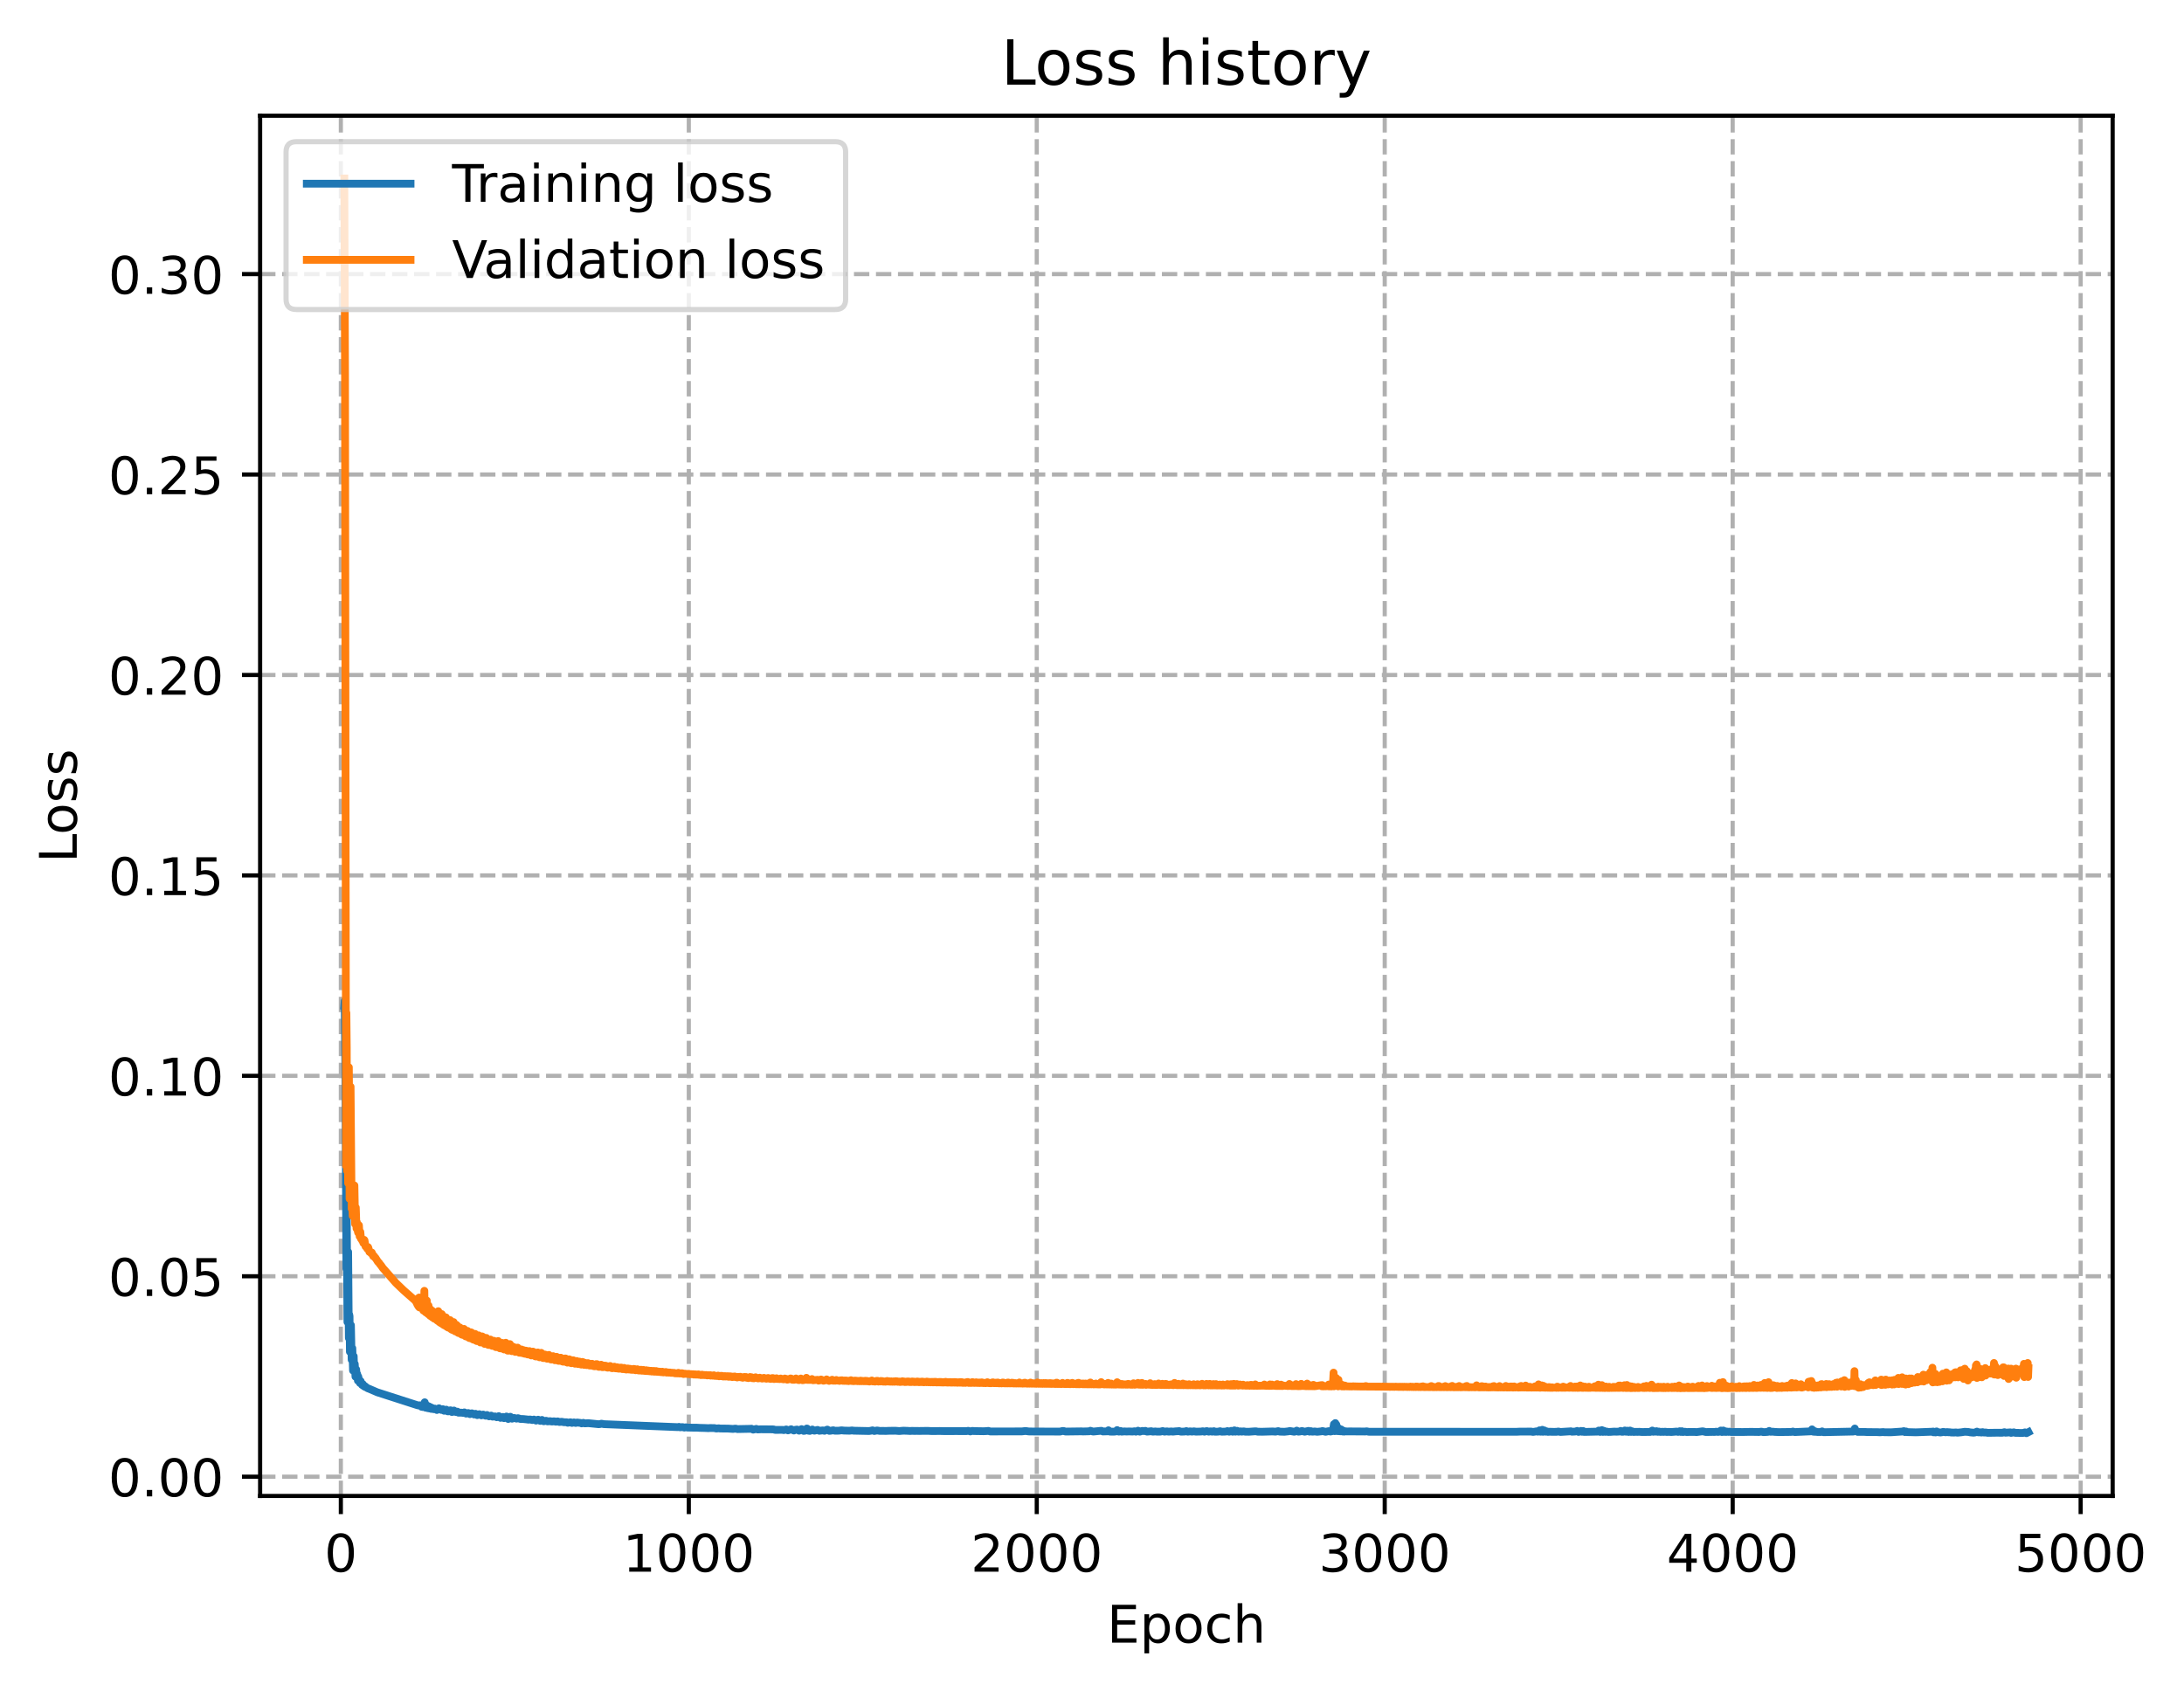 <?xml version="1.0" encoding="utf-8" standalone="no"?>
<!DOCTYPE svg PUBLIC "-//W3C//DTD SVG 1.1//EN"
  "http://www.w3.org/Graphics/SVG/1.1/DTD/svg11.dtd">
<!-- Created with matplotlib (https://matplotlib.org/) -->
<svg height="325.986pt" version="1.1" viewBox="0 0 421.018 325.986" width="421.018pt" xmlns="http://www.w3.org/2000/svg" xmlns:xlink="http://www.w3.org/1999/xlink">
 <defs>
  <style type="text/css">
*{stroke-linecap:butt;stroke-linejoin:round;}
  </style>
 </defs>
 <g id="figure_1">
  <g id="patch_1">
   <path d="M 0 325.986 
L 421.018 325.986 
L 421.018 0 
L 0 0 
z
" style="fill:#ffffff;"/>
  </g>
  <g id="axes_1">
   <g id="patch_2">
    <path d="M 50.144 288.43 
L 407.264 288.43 
L 407.264 22.318 
L 50.144 22.318 
z
" style="fill:#ffffff;"/>
   </g>
   <g id="matplotlib.axis_1">
    <g id="xtick_1">
     <g id="line2d_1">
      <path clip-path="url(#p59c081ccd0)" d="M 65.706 288.43 
L 65.706 22.318 
" style="fill:none;stroke:#b0b0b0;stroke-dasharray:2.96,1.28;stroke-dashoffset:0;stroke-width:0.8;"/>
     </g>
     <g id="line2d_2">
      <defs>
       <path d="M 0 0 
L 0 3.5 
" id="mdb0b5db467" style="stroke:#000000;stroke-width:0.8;"/>
      </defs>
      <g>
       <use style="stroke:#000000;stroke-width:0.8;" x="65.706" xlink:href="#mdb0b5db467" y="288.43"/>
      </g>
     </g>
     <g id="text_1">
      <!-- 0 -->
      <defs>
       <path d="M 31.781 66.406 
Q 24.172 66.406 20.328 58.906 
Q 16.5 51.422 16.5 36.375 
Q 16.5 21.391 20.328 13.891 
Q 24.172 6.391 31.781 6.391 
Q 39.453 6.391 43.281 13.891 
Q 47.125 21.391 47.125 36.375 
Q 47.125 51.422 43.281 58.906 
Q 39.453 66.406 31.781 66.406 
z
M 31.781 74.219 
Q 44.047 74.219 50.516 64.516 
Q 56.984 54.828 56.984 36.375 
Q 56.984 17.969 50.516 8.266 
Q 44.047 -1.422 31.781 -1.422 
Q 19.531 -1.422 13.062 8.266 
Q 6.594 17.969 6.594 36.375 
Q 6.594 54.828 13.062 64.516 
Q 19.531 74.219 31.781 74.219 
z
" id="DejaVuSans-48"/>
      </defs>
      <g transform="translate(62.524 303.029)scale(0.1 -0.1)">
       <use xlink:href="#DejaVuSans-48"/>
      </g>
     </g>
    </g>
    <g id="xtick_2">
     <g id="line2d_3">
      <path clip-path="url(#p59c081ccd0)" d="M 132.783 288.43 
L 132.783 22.318 
" style="fill:none;stroke:#b0b0b0;stroke-dasharray:2.96,1.28;stroke-dashoffset:0;stroke-width:0.8;"/>
     </g>
     <g id="line2d_4">
      <g>
       <use style="stroke:#000000;stroke-width:0.8;" x="132.783" xlink:href="#mdb0b5db467" y="288.43"/>
      </g>
     </g>
     <g id="text_2">
      <!-- 1000 -->
      <defs>
       <path d="M 12.406 8.297 
L 28.516 8.297 
L 28.516 63.922 
L 10.984 60.406 
L 10.984 69.391 
L 28.422 72.906 
L 38.281 72.906 
L 38.281 8.297 
L 54.391 8.297 
L 54.391 0 
L 12.406 0 
z
" id="DejaVuSans-49"/>
      </defs>
      <g transform="translate(120.058 303.029)scale(0.1 -0.1)">
       <use xlink:href="#DejaVuSans-49"/>
       <use x="63.623" xlink:href="#DejaVuSans-48"/>
       <use x="127.246" xlink:href="#DejaVuSans-48"/>
       <use x="190.869" xlink:href="#DejaVuSans-48"/>
      </g>
     </g>
    </g>
    <g id="xtick_3">
     <g id="line2d_5">
      <path clip-path="url(#p59c081ccd0)" d="M 199.86 288.43 
L 199.86 22.318 
" style="fill:none;stroke:#b0b0b0;stroke-dasharray:2.96,1.28;stroke-dashoffset:0;stroke-width:0.8;"/>
     </g>
     <g id="line2d_6">
      <g>
       <use style="stroke:#000000;stroke-width:0.8;" x="199.86" xlink:href="#mdb0b5db467" y="288.43"/>
      </g>
     </g>
     <g id="text_3">
      <!-- 2000 -->
      <defs>
       <path d="M 19.188 8.297 
L 53.609 8.297 
L 53.609 0 
L 7.328 0 
L 7.328 8.297 
Q 12.938 14.109 22.625 23.891 
Q 32.328 33.688 34.812 36.531 
Q 39.547 41.844 41.422 45.531 
Q 43.312 49.219 43.312 52.781 
Q 43.312 58.594 39.234 62.25 
Q 35.156 65.922 28.609 65.922 
Q 23.969 65.922 18.812 64.312 
Q 13.672 62.703 7.812 59.422 
L 7.812 69.391 
Q 13.766 71.781 18.938 73 
Q 24.125 74.219 28.422 74.219 
Q 39.75 74.219 46.484 68.547 
Q 53.219 62.891 53.219 53.422 
Q 53.219 48.922 51.531 44.891 
Q 49.859 40.875 45.406 35.406 
Q 44.188 33.984 37.641 27.219 
Q 31.109 20.453 19.188 8.297 
z
" id="DejaVuSans-50"/>
      </defs>
      <g transform="translate(187.135 303.029)scale(0.1 -0.1)">
       <use xlink:href="#DejaVuSans-50"/>
       <use x="63.623" xlink:href="#DejaVuSans-48"/>
       <use x="127.246" xlink:href="#DejaVuSans-48"/>
       <use x="190.869" xlink:href="#DejaVuSans-48"/>
      </g>
     </g>
    </g>
    <g id="xtick_4">
     <g id="line2d_7">
      <path clip-path="url(#p59c081ccd0)" d="M 266.938 288.43 
L 266.938 22.318 
" style="fill:none;stroke:#b0b0b0;stroke-dasharray:2.96,1.28;stroke-dashoffset:0;stroke-width:0.8;"/>
     </g>
     <g id="line2d_8">
      <g>
       <use style="stroke:#000000;stroke-width:0.8;" x="266.938" xlink:href="#mdb0b5db467" y="288.43"/>
      </g>
     </g>
     <g id="text_4">
      <!-- 3000 -->
      <defs>
       <path d="M 40.578 39.312 
Q 47.656 37.797 51.625 33 
Q 55.609 28.219 55.609 21.188 
Q 55.609 10.406 48.188 4.484 
Q 40.766 -1.422 27.094 -1.422 
Q 22.516 -1.422 17.656 -0.516 
Q 12.797 0.391 7.625 2.203 
L 7.625 11.719 
Q 11.719 9.328 16.594 8.109 
Q 21.484 6.891 26.812 6.891 
Q 36.078 6.891 40.938 10.547 
Q 45.797 14.203 45.797 21.188 
Q 45.797 27.641 41.281 31.266 
Q 36.766 34.906 28.719 34.906 
L 20.219 34.906 
L 20.219 43.016 
L 29.109 43.016 
Q 36.375 43.016 40.234 45.922 
Q 44.094 48.828 44.094 54.297 
Q 44.094 59.906 40.109 62.906 
Q 36.141 65.922 28.719 65.922 
Q 24.656 65.922 20.016 65.031 
Q 15.375 64.156 9.812 62.312 
L 9.812 71.094 
Q 15.438 72.656 20.344 73.438 
Q 25.25 74.219 29.594 74.219 
Q 40.828 74.219 47.359 69.109 
Q 53.906 64.016 53.906 55.328 
Q 53.906 49.266 50.438 45.094 
Q 46.969 40.922 40.578 39.312 
z
" id="DejaVuSans-51"/>
      </defs>
      <g transform="translate(254.213 303.029)scale(0.1 -0.1)">
       <use xlink:href="#DejaVuSans-51"/>
       <use x="63.623" xlink:href="#DejaVuSans-48"/>
       <use x="127.246" xlink:href="#DejaVuSans-48"/>
       <use x="190.869" xlink:href="#DejaVuSans-48"/>
      </g>
     </g>
    </g>
    <g id="xtick_5">
     <g id="line2d_9">
      <path clip-path="url(#p59c081ccd0)" d="M 334.015 288.43 
L 334.015 22.318 
" style="fill:none;stroke:#b0b0b0;stroke-dasharray:2.96,1.28;stroke-dashoffset:0;stroke-width:0.8;"/>
     </g>
     <g id="line2d_10">
      <g>
       <use style="stroke:#000000;stroke-width:0.8;" x="334.015" xlink:href="#mdb0b5db467" y="288.43"/>
      </g>
     </g>
     <g id="text_5">
      <!-- 4000 -->
      <defs>
       <path d="M 37.797 64.312 
L 12.891 25.391 
L 37.797 25.391 
z
M 35.203 72.906 
L 47.609 72.906 
L 47.609 25.391 
L 58.016 25.391 
L 58.016 17.188 
L 47.609 17.188 
L 47.609 0 
L 37.797 0 
L 37.797 17.188 
L 4.891 17.188 
L 4.891 26.703 
z
" id="DejaVuSans-52"/>
      </defs>
      <g transform="translate(321.29 303.029)scale(0.1 -0.1)">
       <use xlink:href="#DejaVuSans-52"/>
       <use x="63.623" xlink:href="#DejaVuSans-48"/>
       <use x="127.246" xlink:href="#DejaVuSans-48"/>
       <use x="190.869" xlink:href="#DejaVuSans-48"/>
      </g>
     </g>
    </g>
    <g id="xtick_6">
     <g id="line2d_11">
      <path clip-path="url(#p59c081ccd0)" d="M 401.093 288.43 
L 401.093 22.318 
" style="fill:none;stroke:#b0b0b0;stroke-dasharray:2.96,1.28;stroke-dashoffset:0;stroke-width:0.8;"/>
     </g>
     <g id="line2d_12">
      <g>
       <use style="stroke:#000000;stroke-width:0.8;" x="401.093" xlink:href="#mdb0b5db467" y="288.43"/>
      </g>
     </g>
     <g id="text_6">
      <!-- 5000 -->
      <defs>
       <path d="M 10.797 72.906 
L 49.516 72.906 
L 49.516 64.594 
L 19.828 64.594 
L 19.828 46.734 
Q 21.969 47.469 24.109 47.828 
Q 26.266 48.188 28.422 48.188 
Q 40.625 48.188 47.75 41.5 
Q 54.891 34.812 54.891 23.391 
Q 54.891 11.625 47.562 5.094 
Q 40.234 -1.422 26.906 -1.422 
Q 22.312 -1.422 17.547 -0.641 
Q 12.797 0.141 7.719 1.703 
L 7.719 11.625 
Q 12.109 9.234 16.797 8.062 
Q 21.484 6.891 26.703 6.891 
Q 35.156 6.891 40.078 11.328 
Q 45.016 15.766 45.016 23.391 
Q 45.016 31 40.078 35.438 
Q 35.156 39.891 26.703 39.891 
Q 22.75 39.891 18.812 39.016 
Q 14.891 38.141 10.797 36.281 
z
" id="DejaVuSans-53"/>
      </defs>
      <g transform="translate(388.368 303.029)scale(0.1 -0.1)">
       <use xlink:href="#DejaVuSans-53"/>
       <use x="63.623" xlink:href="#DejaVuSans-48"/>
       <use x="127.246" xlink:href="#DejaVuSans-48"/>
       <use x="190.869" xlink:href="#DejaVuSans-48"/>
      </g>
     </g>
    </g>
    <g id="text_7">
     <!-- Epoch -->
     <defs>
      <path d="M 9.812 72.906 
L 55.906 72.906 
L 55.906 64.594 
L 19.672 64.594 
L 19.672 43.016 
L 54.391 43.016 
L 54.391 34.719 
L 19.672 34.719 
L 19.672 8.297 
L 56.781 8.297 
L 56.781 0 
L 9.812 0 
z
" id="DejaVuSans-69"/>
      <path d="M 18.109 8.203 
L 18.109 -20.797 
L 9.078 -20.797 
L 9.078 54.688 
L 18.109 54.688 
L 18.109 46.391 
Q 20.953 51.266 25.266 53.625 
Q 29.594 56 35.594 56 
Q 45.562 56 51.781 48.094 
Q 58.016 40.188 58.016 27.297 
Q 58.016 14.406 51.781 6.484 
Q 45.562 -1.422 35.594 -1.422 
Q 29.594 -1.422 25.266 0.953 
Q 20.953 3.328 18.109 8.203 
z
M 48.688 27.297 
Q 48.688 37.203 44.609 42.844 
Q 40.531 48.484 33.406 48.484 
Q 26.266 48.484 22.188 42.844 
Q 18.109 37.203 18.109 27.297 
Q 18.109 17.391 22.188 11.75 
Q 26.266 6.109 33.406 6.109 
Q 40.531 6.109 44.609 11.75 
Q 48.688 17.391 48.688 27.297 
z
" id="DejaVuSans-112"/>
      <path d="M 30.609 48.391 
Q 23.391 48.391 19.188 42.75 
Q 14.984 37.109 14.984 27.297 
Q 14.984 17.484 19.156 11.844 
Q 23.344 6.203 30.609 6.203 
Q 37.797 6.203 41.984 11.859 
Q 46.188 17.531 46.188 27.297 
Q 46.188 37.016 41.984 42.703 
Q 37.797 48.391 30.609 48.391 
z
M 30.609 56 
Q 42.328 56 49.016 48.375 
Q 55.719 40.766 55.719 27.297 
Q 55.719 13.875 49.016 6.219 
Q 42.328 -1.422 30.609 -1.422 
Q 18.844 -1.422 12.172 6.219 
Q 5.516 13.875 5.516 27.297 
Q 5.516 40.766 12.172 48.375 
Q 18.844 56 30.609 56 
z
" id="DejaVuSans-111"/>
      <path d="M 48.781 52.594 
L 48.781 44.188 
Q 44.969 46.297 41.141 47.344 
Q 37.312 48.391 33.406 48.391 
Q 24.656 48.391 19.812 42.844 
Q 14.984 37.312 14.984 27.297 
Q 14.984 17.281 19.812 11.734 
Q 24.656 6.203 33.406 6.203 
Q 37.312 6.203 41.141 7.25 
Q 44.969 8.297 48.781 10.406 
L 48.781 2.094 
Q 45.016 0.344 40.984 -0.531 
Q 36.969 -1.422 32.422 -1.422 
Q 20.062 -1.422 12.781 6.344 
Q 5.516 14.109 5.516 27.297 
Q 5.516 40.672 12.859 48.328 
Q 20.219 56 33.016 56 
Q 37.156 56 41.109 55.141 
Q 45.062 54.297 48.781 52.594 
z
" id="DejaVuSans-99"/>
      <path d="M 54.891 33.016 
L 54.891 0 
L 45.906 0 
L 45.906 32.719 
Q 45.906 40.484 42.875 44.328 
Q 39.844 48.188 33.797 48.188 
Q 26.516 48.188 22.312 43.547 
Q 18.109 38.922 18.109 30.906 
L 18.109 0 
L 9.078 0 
L 9.078 75.984 
L 18.109 75.984 
L 18.109 46.188 
Q 21.344 51.125 25.703 53.562 
Q 30.078 56 35.797 56 
Q 45.219 56 50.047 50.172 
Q 54.891 44.344 54.891 33.016 
z
" id="DejaVuSans-104"/>
     </defs>
     <g transform="translate(213.393 316.707)scale(0.1 -0.1)">
      <use xlink:href="#DejaVuSans-69"/>
      <use x="63.184" xlink:href="#DejaVuSans-112"/>
      <use x="126.66" xlink:href="#DejaVuSans-111"/>
      <use x="187.842" xlink:href="#DejaVuSans-99"/>
      <use x="242.822" xlink:href="#DejaVuSans-104"/>
     </g>
    </g>
   </g>
   <g id="matplotlib.axis_2">
    <g id="ytick_1">
     <g id="line2d_13">
      <path clip-path="url(#p59c081ccd0)" d="M 50.144 284.714 
L 407.264 284.714 
" style="fill:none;stroke:#b0b0b0;stroke-dasharray:2.96,1.28;stroke-dashoffset:0;stroke-width:0.8;"/>
     </g>
     <g id="line2d_14">
      <defs>
       <path d="M 0 0 
L -3.5 0 
" id="m517cbece5b" style="stroke:#000000;stroke-width:0.8;"/>
      </defs>
      <g>
       <use style="stroke:#000000;stroke-width:0.8;" x="50.144" xlink:href="#m517cbece5b" y="284.714"/>
      </g>
     </g>
     <g id="text_8">
      <!-- 0.00 -->
      <defs>
       <path d="M 10.688 12.406 
L 21 12.406 
L 21 0 
L 10.688 0 
z
" id="DejaVuSans-46"/>
      </defs>
      <g transform="translate(20.878 288.513)scale(0.1 -0.1)">
       <use xlink:href="#DejaVuSans-48"/>
       <use x="63.623" xlink:href="#DejaVuSans-46"/>
       <use x="95.41" xlink:href="#DejaVuSans-48"/>
       <use x="159.033" xlink:href="#DejaVuSans-48"/>
      </g>
     </g>
    </g>
    <g id="ytick_2">
     <g id="line2d_15">
      <path clip-path="url(#p59c081ccd0)" d="M 50.144 246.069 
L 407.264 246.069 
" style="fill:none;stroke:#b0b0b0;stroke-dasharray:2.96,1.28;stroke-dashoffset:0;stroke-width:0.8;"/>
     </g>
     <g id="line2d_16">
      <g>
       <use style="stroke:#000000;stroke-width:0.8;" x="50.144" xlink:href="#m517cbece5b" y="246.069"/>
      </g>
     </g>
     <g id="text_9">
      <!-- 0.05 -->
      <g transform="translate(20.878 249.868)scale(0.1 -0.1)">
       <use xlink:href="#DejaVuSans-48"/>
       <use x="63.623" xlink:href="#DejaVuSans-46"/>
       <use x="95.41" xlink:href="#DejaVuSans-48"/>
       <use x="159.033" xlink:href="#DejaVuSans-53"/>
      </g>
     </g>
    </g>
    <g id="ytick_3">
     <g id="line2d_17">
      <path clip-path="url(#p59c081ccd0)" d="M 50.144 207.425 
L 407.264 207.425 
" style="fill:none;stroke:#b0b0b0;stroke-dasharray:2.96,1.28;stroke-dashoffset:0;stroke-width:0.8;"/>
     </g>
     <g id="line2d_18">
      <g>
       <use style="stroke:#000000;stroke-width:0.8;" x="50.144" xlink:href="#m517cbece5b" y="207.425"/>
      </g>
     </g>
     <g id="text_10">
      <!-- 0.10 -->
      <g transform="translate(20.878 211.224)scale(0.1 -0.1)">
       <use xlink:href="#DejaVuSans-48"/>
       <use x="63.623" xlink:href="#DejaVuSans-46"/>
       <use x="95.41" xlink:href="#DejaVuSans-49"/>
       <use x="159.033" xlink:href="#DejaVuSans-48"/>
      </g>
     </g>
    </g>
    <g id="ytick_4">
     <g id="line2d_19">
      <path clip-path="url(#p59c081ccd0)" d="M 50.144 168.78 
L 407.264 168.78 
" style="fill:none;stroke:#b0b0b0;stroke-dasharray:2.96,1.28;stroke-dashoffset:0;stroke-width:0.8;"/>
     </g>
     <g id="line2d_20">
      <g>
       <use style="stroke:#000000;stroke-width:0.8;" x="50.144" xlink:href="#m517cbece5b" y="168.78"/>
      </g>
     </g>
     <g id="text_11">
      <!-- 0.15 -->
      <g transform="translate(20.878 172.579)scale(0.1 -0.1)">
       <use xlink:href="#DejaVuSans-48"/>
       <use x="63.623" xlink:href="#DejaVuSans-46"/>
       <use x="95.41" xlink:href="#DejaVuSans-49"/>
       <use x="159.033" xlink:href="#DejaVuSans-53"/>
      </g>
     </g>
    </g>
    <g id="ytick_5">
     <g id="line2d_21">
      <path clip-path="url(#p59c081ccd0)" d="M 50.144 130.136 
L 407.264 130.136 
" style="fill:none;stroke:#b0b0b0;stroke-dasharray:2.96,1.28;stroke-dashoffset:0;stroke-width:0.8;"/>
     </g>
     <g id="line2d_22">
      <g>
       <use style="stroke:#000000;stroke-width:0.8;" x="50.144" xlink:href="#m517cbece5b" y="130.136"/>
      </g>
     </g>
     <g id="text_12">
      <!-- 0.20 -->
      <g transform="translate(20.878 133.935)scale(0.1 -0.1)">
       <use xlink:href="#DejaVuSans-48"/>
       <use x="63.623" xlink:href="#DejaVuSans-46"/>
       <use x="95.41" xlink:href="#DejaVuSans-50"/>
       <use x="159.033" xlink:href="#DejaVuSans-48"/>
      </g>
     </g>
    </g>
    <g id="ytick_6">
     <g id="line2d_23">
      <path clip-path="url(#p59c081ccd0)" d="M 50.144 91.491 
L 407.264 91.491 
" style="fill:none;stroke:#b0b0b0;stroke-dasharray:2.96,1.28;stroke-dashoffset:0;stroke-width:0.8;"/>
     </g>
     <g id="line2d_24">
      <g>
       <use style="stroke:#000000;stroke-width:0.8;" x="50.144" xlink:href="#m517cbece5b" y="91.491"/>
      </g>
     </g>
     <g id="text_13">
      <!-- 0.25 -->
      <g transform="translate(20.878 95.29)scale(0.1 -0.1)">
       <use xlink:href="#DejaVuSans-48"/>
       <use x="63.623" xlink:href="#DejaVuSans-46"/>
       <use x="95.41" xlink:href="#DejaVuSans-50"/>
       <use x="159.033" xlink:href="#DejaVuSans-53"/>
      </g>
     </g>
    </g>
    <g id="ytick_7">
     <g id="line2d_25">
      <path clip-path="url(#p59c081ccd0)" d="M 50.144 52.847 
L 407.264 52.847 
" style="fill:none;stroke:#b0b0b0;stroke-dasharray:2.96,1.28;stroke-dashoffset:0;stroke-width:0.8;"/>
     </g>
     <g id="line2d_26">
      <g>
       <use style="stroke:#000000;stroke-width:0.8;" x="50.144" xlink:href="#m517cbece5b" y="52.847"/>
      </g>
     </g>
     <g id="text_14">
      <!-- 0.30 -->
      <g transform="translate(20.878 56.646)scale(0.1 -0.1)">
       <use xlink:href="#DejaVuSans-48"/>
       <use x="63.623" xlink:href="#DejaVuSans-46"/>
       <use x="95.41" xlink:href="#DejaVuSans-51"/>
       <use x="159.033" xlink:href="#DejaVuSans-48"/>
      </g>
     </g>
    </g>
    <g id="text_15">
     <!-- Loss -->
     <defs>
      <path d="M 9.812 72.906 
L 19.672 72.906 
L 19.672 8.297 
L 55.172 8.297 
L 55.172 0 
L 9.812 0 
z
" id="DejaVuSans-76"/>
      <path d="M 44.281 53.078 
L 44.281 44.578 
Q 40.484 46.531 36.375 47.5 
Q 32.281 48.484 27.875 48.484 
Q 21.188 48.484 17.844 46.438 
Q 14.5 44.391 14.5 40.281 
Q 14.5 37.156 16.891 35.375 
Q 19.281 33.594 26.516 31.984 
L 29.594 31.297 
Q 39.156 29.25 43.188 25.516 
Q 47.219 21.781 47.219 15.094 
Q 47.219 7.469 41.188 3.016 
Q 35.156 -1.422 24.609 -1.422 
Q 20.219 -1.422 15.453 -0.562 
Q 10.688 0.297 5.422 2 
L 5.422 11.281 
Q 10.406 8.688 15.234 7.391 
Q 20.062 6.109 24.812 6.109 
Q 31.156 6.109 34.562 8.281 
Q 37.984 10.453 37.984 14.406 
Q 37.984 18.062 35.516 20.016 
Q 33.062 21.969 24.703 23.781 
L 21.578 24.516 
Q 13.234 26.266 9.516 29.906 
Q 5.812 33.547 5.812 39.891 
Q 5.812 47.609 11.281 51.797 
Q 16.75 56 26.812 56 
Q 31.781 56 36.172 55.266 
Q 40.578 54.547 44.281 53.078 
z
" id="DejaVuSans-115"/>
     </defs>
     <g transform="translate(14.798 166.341)rotate(-90)scale(0.1 -0.1)">
      <use xlink:href="#DejaVuSans-76"/>
      <use x="53.963" xlink:href="#DejaVuSans-111"/>
      <use x="115.145" xlink:href="#DejaVuSans-115"/>
      <use x="167.244" xlink:href="#DejaVuSans-115"/>
     </g>
    </g>
   </g>
   <g id="line2d_27">
    <path clip-path="url(#p59c081ccd0)" d="M 66.376 193.932 
L 66.444 193.021 
L 66.578 206.039 
L 66.779 244.62 
L 66.846 234.839 
L 66.98 254.897 
L 67.114 241.372 
L 67.248 257.99 
L 67.316 253.438 
L 67.383 253.784 
L 67.45 260.63 
L 67.517 260.337 
L 67.651 255.494 
L 67.785 262.17 
L 67.852 260.778 
L 67.919 259.94 
L 68.053 264.249 
L 68.12 261.457 
L 68.188 261.489 
L 68.255 263.957 
L 68.322 263.93 
L 68.389 262.977 
L 68.523 265.429 
L 68.657 264.029 
L 68.791 265.446 
L 68.858 264.907 
L 68.992 266.194 
L 69.06 265.404 
L 69.127 265.703 
L 69.194 266.341 
L 69.261 265.991 
L 69.328 266.14 
L 69.395 266.659 
L 69.462 266.344 
L 69.529 266.301 
L 69.596 266.769 
L 69.663 266.704 
L 69.73 266.675 
L 69.797 267.028 
L 69.865 266.904 
L 69.932 266.859 
L 69.999 267.162 
L 70.066 267.092 
L 70.133 267.105 
L 70.2 267.304 
L 70.267 267.206 
L 70.334 267.246 
L 70.401 267.42 
L 70.468 267.365 
L 70.804 267.623 
L 70.938 267.689 
L 71.206 267.787 
L 72.682 268.429 
L 80.597 270.979 
L 80.932 270.946 
L 81.268 271.239 
L 81.603 271.293 
L 81.737 271.112 
L 81.871 270.368 
L 81.938 270.682 
L 82.073 271.422 
L 82.14 271.386 
L 82.274 270.961 
L 82.341 271.042 
L 82.475 271.509 
L 82.676 271.16 
L 82.81 271.568 
L 83.012 271.319 
L 83.146 271.644 
L 83.213 271.608 
L 83.347 271.475 
L 83.615 271.706 
L 83.817 271.586 
L 84.219 271.858 
L 84.353 271.767 
L 84.622 271.522 
L 85.091 271.845 
L 85.359 271.692 
L 85.628 272.007 
L 85.829 271.905 
L 86.03 271.794 
L 86.298 272.114 
L 86.5 272.112 
L 86.835 271.912 
L 87.103 272.239 
L 87.305 272.211 
L 87.506 271.958 
L 87.573 272.015 
L 87.908 272.254 
L 88.177 272.178 
L 88.378 272.373 
L 88.914 272.368 
L 89.317 272.419 
L 89.518 272.315 
L 89.854 272.551 
L 90.256 272.438 
L 90.591 272.654 
L 90.793 272.52 
L 90.994 272.499 
L 91.396 272.72 
L 91.665 272.588 
L 92 272.847 
L 92.403 272.665 
L 92.805 272.892 
L 93.14 272.739 
L 93.61 272.961 
L 93.878 272.817 
L 94.281 273.081 
L 94.683 272.94 
L 94.951 273.141 
L 95.421 273.092 
L 95.756 273.25 
L 96.159 273.042 
L 96.494 273.374 
L 96.964 273.195 
L 97.165 273.431 
L 97.366 273.323 
L 97.635 273.115 
L 97.97 273.588 
L 98.171 273.328 
L 98.372 273.159 
L 98.708 273.537 
L 98.909 273.426 
L 99.11 273.389 
L 99.58 273.525 
L 99.848 273.434 
L 100.318 273.588 
L 100.854 273.599 
L 101.659 273.685 
L 101.86 273.724 
L 102.196 273.681 
L 102.598 273.79 
L 102.934 273.698 
L 103.336 273.903 
L 103.604 273.786 
L 103.739 273.722 
L 104.141 273.956 
L 104.476 273.771 
L 104.812 274.029 
L 105.281 273.931 
L 105.55 274.048 
L 106.086 274.009 
L 106.355 274.087 
L 106.824 274.031 
L 107.16 274.122 
L 107.495 274.051 
L 107.83 274.169 
L 108.3 274.127 
L 108.702 274.213 
L 109.239 274.22 
L 109.44 274.319 
L 109.977 274.224 
L 110.245 274.35 
L 110.648 274.253 
L 110.983 274.358 
L 111.251 274.27 
L 111.721 274.331 
L 111.922 274.349 
L 112.123 274.438 
L 112.459 274.333 
L 112.727 274.436 
L 113.398 274.396 
L 115.41 274.599 
L 115.678 274.569 
L 115.947 274.496 
L 116.416 274.588 
L 130.704 275.163 
L 130.905 275.107 
L 131.106 275.196 
L 131.576 275.15 
L 131.911 275.247 
L 132.246 275.182 
L 132.515 275.243 
L 133.387 275.261 
L 133.655 275.27 
L 134.259 275.264 
L 134.594 275.284 
L 134.862 275.302 
L 135.734 275.323 
L 136.204 275.341 
L 136.539 275.36 
L 136.875 275.333 
L 137.747 275.345 
L 138.082 275.434 
L 138.552 275.384 
L 138.82 275.428 
L 140.363 275.444 
L 141.302 275.507 
L 141.771 275.443 
L 142.174 275.536 
L 144.656 275.487 
L 144.857 275.465 
L 145.192 275.645 
L 145.595 275.547 
L 145.796 275.495 
L 146.064 275.61 
L 146.4 275.591 
L 146.668 275.577 
L 148.949 275.591 
L 149.15 275.607 
L 149.418 275.693 
L 150.827 275.688 
L 151.095 275.739 
L 151.565 275.609 
L 151.9 275.785 
L 152.303 275.646 
L 152.504 275.569 
L 153.04 275.816 
L 153.309 275.677 
L 153.644 275.627 
L 154.047 275.851 
L 154.315 275.666 
L 154.516 275.543 
L 154.919 275.886 
L 155.187 275.851 
L 155.388 275.589 
L 155.522 275.433 
L 155.589 275.44 
L 155.858 275.856 
L 156.126 275.889 
L 156.327 275.775 
L 156.596 275.622 
L 156.797 275.784 
L 156.998 275.851 
L 157.602 275.696 
L 157.937 275.867 
L 158.608 275.788 
L 158.943 275.872 
L 159.212 275.746 
L 159.48 275.638 
L 159.882 275.883 
L 160.151 275.851 
L 160.62 275.766 
L 160.956 275.857 
L 161.693 275.846 
L 162.23 275.774 
L 162.7 275.827 
L 163.773 275.855 
L 164.242 275.798 
L 164.578 275.85 
L 167.529 275.911 
L 167.865 275.859 
L 168.2 275.778 
L 168.535 275.908 
L 169.072 275.807 
L 169.273 275.837 
L 169.609 275.89 
L 170.279 275.885 
L 170.749 275.899 
L 171.353 275.87 
L 172.627 275.857 
L 173.365 275.917 
L 173.902 275.866 
L 174.17 275.847 
L 174.975 275.877 
L 175.444 275.907 
L 175.847 275.878 
L 176.249 275.899 
L 176.786 275.889 
L 177.188 275.904 
L 177.725 275.89 
L 178.932 275.885 
L 179.536 275.919 
L 180.609 275.915 
L 181.146 275.908 
L 181.884 275.927 
L 184.5 275.926 
L 186.311 275.93 
L 186.646 275.871 
L 187.049 275.99 
L 187.451 275.879 
L 187.719 275.921 
L 188.927 275.939 
L 189.598 275.95 
L 190.268 275.921 
L 190.537 275.883 
L 190.872 275.996 
L 196.976 275.987 
L 197.513 275.924 
L 197.781 275.916 
L 198.318 275.993 
L 199.391 276.007 
L 204.355 276.019 
L 204.824 275.903 
L 205.025 275.908 
L 205.428 276.015 
L 208.446 275.975 
L 208.782 275.997 
L 209.989 275.965 
L 210.19 275.86 
L 210.727 276.019 
L 212.136 275.88 
L 212.337 275.874 
L 212.605 275.998 
L 213.477 275.972 
L 213.678 275.769 
L 213.947 276.025 
L 214.752 276.035 
L 215.154 275.985 
L 215.355 275.731 
L 215.422 275.823 
L 215.691 276.029 
L 216.026 275.9 
L 216.227 276.033 
L 216.764 275.984 
L 217.166 276.012 
L 217.703 275.99 
L 218.307 276.018 
L 218.709 275.955 
L 218.978 276.039 
L 219.179 275.972 
L 219.38 275.848 
L 219.715 276.037 
L 219.984 275.952 
L 220.185 275.89 
L 220.654 275.93 
L 220.789 275.88 
L 221.124 276.03 
L 221.594 275.986 
L 221.929 275.943 
L 222.197 276.037 
L 222.734 275.993 
L 223.002 276.032 
L 223.673 276.031 
L 223.941 275.966 
L 224.142 275.916 
L 224.478 276.032 
L 224.947 275.974 
L 225.283 276.034 
L 225.819 275.987 
L 226.088 276.034 
L 226.624 275.973 
L 227.094 275.948 
L 227.295 275.918 
L 227.631 276.037 
L 228.234 276.019 
L 228.435 276.001 
L 228.704 275.923 
L 228.972 276.038 
L 229.442 275.974 
L 229.777 276.028 
L 230.179 275.966 
L 230.515 276.033 
L 231.119 276.022 
L 231.521 276.011 
L 231.856 275.954 
L 232.192 276.043 
L 232.46 275.952 
L 232.661 275.927 
L 232.997 276.035 
L 233.399 275.967 
L 233.667 276.034 
L 234.003 275.942 
L 234.204 276.047 
L 234.741 276.036 
L 234.942 276.006 
L 235.21 275.948 
L 235.479 276.045 
L 236.082 276.027 
L 236.351 276.011 
L 236.619 275.921 
L 236.954 276.047 
L 237.223 275.951 
L 237.357 275.877 
L 237.625 276.047 
L 237.826 275.926 
L 237.96 275.783 
L 238.162 276.038 
L 238.363 275.926 
L 238.497 275.872 
L 238.765 276.042 
L 239.168 275.974 
L 239.369 276.031 
L 239.772 275.971 
L 240.04 276.044 
L 240.778 276.051 
L 241.918 275.969 
L 242.119 275.967 
L 242.455 276.04 
L 243.327 276.051 
L 245.339 275.994 
L 245.876 276.035 
L 246.412 275.927 
L 246.68 276.029 
L 247.62 276.055 
L 248.425 275.966 
L 248.626 275.902 
L 249.498 276.051 
L 249.766 275.974 
L 249.967 275.836 
L 250.303 276.038 
L 250.638 275.997 
L 250.973 275.905 
L 251.51 276.047 
L 252.248 275.886 
L 252.449 276.033 
L 252.717 275.938 
L 252.986 276.042 
L 253.455 275.995 
L 253.925 276.061 
L 254.73 275.974 
L 254.931 275.914 
L 255.535 276.061 
L 256.004 275.962 
L 256.205 275.931 
L 256.474 276.012 
L 256.943 275.907 
L 257.145 274.591 
L 257.279 275.938 
L 257.413 274.38 
L 257.547 275.868 
L 257.614 274.675 
L 257.681 275.267 
L 257.748 275.927 
L 257.882 275.291 
L 257.949 275.937 
L 258.017 275.736 
L 258.084 275.386 
L 258.218 275.961 
L 258.285 275.689 
L 258.352 275.72 
L 258.419 275.966 
L 258.486 275.856 
L 258.553 275.612 
L 258.687 275.976 
L 258.754 275.804 
L 258.821 275.901 
L 258.889 276.014 
L 258.956 275.947 
L 259.023 275.869 
L 259.09 275.949 
L 259.157 276.024 
L 259.224 275.961 
L 259.358 275.982 
L 259.492 275.968 
L 259.626 275.995 
L 259.761 275.99 
L 259.895 275.991 
L 260.096 275.985 
L 263.182 276.006 
L 263.45 275.963 
L 263.852 276.05 
L 292.36 276.06 
L 292.964 276.026 
L 295.177 276.021 
L 295.513 276.086 
L 295.915 276.027 
L 296.184 275.973 
L 296.452 276.042 
L 296.787 275.772 
L 296.989 276.052 
L 297.123 276.026 
L 297.324 275.676 
L 297.458 276.062 
L 297.525 276.039 
L 297.726 275.801 
L 297.995 276.044 
L 298.196 275.984 
L 298.397 276.078 
L 298.8 276.046 
L 299.068 276.063 
L 299.537 276.071 
L 300.074 276.064 
L 300.409 276.005 
L 300.812 276.093 
L 302.69 275.975 
L 302.824 275.96 
L 303.025 276.044 
L 303.428 276.025 
L 303.629 276.012 
L 303.897 275.964 
L 304.032 275.892 
L 304.3 276.084 
L 304.568 276.004 
L 304.77 275.892 
L 304.971 276.059 
L 305.172 275.903 
L 305.373 276.085 
L 307.989 276.026 
L 308.19 275.823 
L 308.459 276.083 
L 308.66 275.993 
L 308.794 275.735 
L 308.995 276.081 
L 309.197 275.864 
L 309.264 275.951 
L 309.465 276.075 
L 309.733 276.016 
L 310.002 276.09 
L 310.538 276.073 
L 311.008 276.035 
L 311.276 276.028 
L 311.611 276.046 
L 312.148 276.018 
L 312.416 275.889 
L 312.618 276.056 
L 312.886 276.058 
L 313.087 275.998 
L 313.221 275.81 
L 313.49 276.053 
L 313.691 275.847 
L 313.959 276.092 
L 314.16 275.931 
L 314.227 275.821 
L 314.294 275.913 
L 314.429 276.085 
L 314.63 275.962 
L 314.898 276.089 
L 315.301 276.07 
L 315.703 276.074 
L 316.039 276.065 
L 316.575 276.106 
L 317.783 276.089 
L 318.118 276.089 
L 318.52 275.819 
L 318.722 276.059 
L 318.923 275.952 
L 319.191 276.04 
L 319.325 275.938 
L 319.594 276.07 
L 319.795 276.006 
L 320.063 276.093 
L 320.466 276.05 
L 320.667 276.09 
L 321.002 276.036 
L 321.271 276.095 
L 321.673 276.077 
L 322.21 276.102 
L 323.216 276.017 
L 323.484 276.081 
L 323.819 275.943 
L 324.021 276.088 
L 324.222 275.95 
L 324.423 276.107 
L 324.759 276.045 
L 325.161 276.108 
L 325.765 276.086 
L 326.234 276.091 
L 326.637 276.085 
L 327.039 276.118 
L 328.247 275.962 
L 328.381 276 
L 328.85 276.106 
L 330.192 276.081 
L 330.527 276.093 
L 330.863 276.036 
L 331.064 276.075 
L 331.265 276.083 
L 331.466 276.035 
L 331.735 275.817 
L 331.802 275.856 
L 331.936 276.103 
L 332.204 275.813 
L 332.338 276.087 
L 332.405 276.032 
L 332.607 275.96 
L 332.741 276.093 
L 333.009 276.03 
L 333.21 276.083 
L 333.412 276.036 
L 333.68 276.102 
L 335.088 276.099 
L 336.028 276.103 
L 336.631 276.086 
L 337.436 276.075 
L 337.906 276.076 
L 338.442 276.094 
L 338.711 276.089 
L 339.046 276.103 
L 339.516 276.034 
L 339.717 276.068 
L 339.918 276.13 
L 340.522 276.097 
L 340.79 276.078 
L 341.058 275.893 
L 341.327 276.063 
L 341.595 276.038 
L 341.863 276.052 
L 342.132 276.086 
L 342.937 276.119 
L 345.15 276.091 
L 345.418 276.076 
L 345.62 276.012 
L 345.955 276.115 
L 349.175 275.97 
L 349.309 275.593 
L 349.376 275.716 
L 349.577 276.047 
L 349.711 275.889 
L 349.913 276.076 
L 350.047 276.017 
L 350.315 276.102 
L 350.65 276.104 
L 350.986 276.102 
L 351.254 275.979 
L 351.522 276.139 
L 357.291 276.014 
L 357.559 275.43 
L 357.694 275.843 
L 357.895 275.939 
L 358.096 276.077 
L 359.438 276.083 
L 359.907 276.113 
L 361.047 276.125 
L 361.45 276.128 
L 361.785 276.124 
L 362.389 276.155 
L 363.06 276.11 
L 363.261 276.146 
L 364.133 276.153 
L 364.468 276.159 
L 364.804 276.139 
L 366.682 276.013 
L 367.017 275.932 
L 367.219 276.119 
L 367.42 275.997 
L 367.487 276.012 
L 367.621 276.123 
L 368.493 276.14 
L 369.298 276.162 
L 369.835 276.145 
L 372.518 276.044 
L 372.652 276.013 
L 372.719 276.159 
L 372.786 276.112 
L 373.121 276.185 
L 373.323 275.986 
L 373.524 276.128 
L 373.725 276.15 
L 374.06 276.196 
L 374.329 276.155 
L 374.597 276.073 
L 375.067 276.16 
L 375.402 276.106 
L 375.603 276.159 
L 375.804 276.144 
L 376.14 276.198 
L 376.609 276.208 
L 377.079 276.185 
L 377.347 276.231 
L 378.085 276.16 
L 378.756 276.056 
L 379.427 276.095 
L 379.561 276.12 
L 379.762 276.166 
L 380.433 276.231 
L 380.768 276.186 
L 381.104 276.025 
L 381.305 276.152 
L 381.506 276.178 
L 381.707 276.153 
L 381.976 276.21 
L 382.177 276.124 
L 382.445 276.204 
L 382.848 276.199 
L 383.183 276.264 
L 384.927 276.237 
L 386 276.246 
L 386.403 276.136 
L 386.604 276.238 
L 387.543 276.17 
L 387.677 276.275 
L 388.214 276.161 
L 388.482 276.266 
L 389.086 276.265 
L 389.354 276.291 
L 389.555 276.286 
L 389.958 276.29 
L 390.36 276.172 
L 390.629 276.334 
L 391.031 276.125 
L 391.031 276.125 
" style="fill:none;stroke:#1f77b4;stroke-linecap:square;stroke-width:1.5;"/>
   </g>
   <g id="line2d_28">
    <path clip-path="url(#p59c081ccd0)" d="M 66.376 34.414 
L 66.511 72.09 
L 66.712 224.825 
L 66.779 195.289 
L 66.846 202.072 
L 66.913 225.778 
L 66.98 222.011 
L 67.047 221.902 
L 67.114 228.137 
L 67.248 205.771 
L 67.316 214.598 
L 67.383 231.124 
L 67.45 224.433 
L 67.584 209.522 
L 67.785 233.036 
L 67.852 229.581 
L 67.919 231.491 
L 67.986 234.433 
L 68.053 233.982 
L 68.12 234.547 
L 68.188 234.042 
L 68.322 228.56 
L 68.456 236.01 
L 68.59 232.823 
L 68.724 236.861 
L 68.791 235.636 
L 68.858 236.039 
L 68.992 237.502 
L 69.06 237.689 
L 69.194 236.237 
L 69.328 238.388 
L 69.395 237.74 
L 69.462 237.516 
L 69.596 238.857 
L 69.663 238.794 
L 69.797 239.149 
L 69.865 239.194 
L 70.066 239.686 
L 70.133 239.606 
L 70.2 239.051 
L 70.267 239.139 
L 70.468 240.329 
L 70.669 240.428 
L 70.804 240.766 
L 70.938 240.439 
L 71.005 240.531 
L 71.206 241.371 
L 71.407 241.383 
L 71.541 241.646 
L 71.676 241.499 
L 71.944 242.202 
L 72.078 242.137 
L 72.279 242.48 
L 72.346 242.473 
L 72.883 243.319 
L 73.017 243.414 
L 73.285 243.793 
L 73.42 243.943 
L 73.822 244.521 
L 74.09 244.807 
L 76.304 247.346 
L 77.78 248.765 
L 80.06 250.77 
L 80.127 250.678 
L 80.194 250.995 
L 80.261 250.693 
L 80.329 251.269 
L 80.396 250.583 
L 80.463 251.551 
L 80.53 250.438 
L 80.597 251.776 
L 80.664 250.276 
L 80.731 251.971 
L 80.798 250.171 
L 80.865 252.093 
L 80.932 250.638 
L 80.999 252.111 
L 81.066 251.306 
L 81.134 252.073 
L 81.201 251.769 
L 81.335 252.112 
L 81.402 251.981 
L 81.469 252.367 
L 81.536 251.836 
L 81.603 252.673 
L 81.67 251.033 
L 81.737 252.759 
L 81.804 248.877 
L 81.871 252.821 
L 81.938 250.953 
L 82.073 253.028 
L 82.14 251.511 
L 82.207 253.115 
L 82.274 250.755 
L 82.341 253.12 
L 82.408 252.891 
L 82.475 252.259 
L 82.542 253.373 
L 82.609 251.718 
L 82.676 253.453 
L 82.743 252.978 
L 82.81 252.415 
L 82.878 253.66 
L 82.945 252.415 
L 83.012 253.758 
L 83.079 253.254 
L 83.146 252.893 
L 83.213 253.889 
L 83.28 252.693 
L 83.347 253.997 
L 83.414 253.347 
L 83.548 253.968 
L 83.615 253.154 
L 83.682 254.229 
L 83.75 252.999 
L 83.817 254.294 
L 83.884 253.308 
L 83.951 254.267 
L 84.018 253.989 
L 84.152 254.387 
L 84.219 253.817 
L 84.286 254.607 
L 84.353 253.154 
L 84.42 254.696 
L 84.487 252.804 
L 84.554 254.747 
L 84.622 253.038 
L 84.689 254.907 
L 84.756 253.69 
L 84.823 254.995 
L 84.89 254.135 
L 84.957 255.088 
L 85.024 253.968 
L 85.091 255.164 
L 85.158 253.365 
L 85.225 255.178 
L 85.292 253.576 
L 85.359 255.331 
L 85.426 254.262 
L 85.494 255.431 
L 85.561 254.573 
L 85.628 255.513 
L 85.695 254.481 
L 85.762 255.578 
L 85.829 254.066 
L 85.896 255.588 
L 85.963 254.002 
L 86.03 255.724 
L 86.097 254.642 
L 86.164 255.836 
L 86.231 255.063 
L 86.298 255.914 
L 86.366 255.083 
L 86.433 255.988 
L 86.5 254.914 
L 86.567 256.012 
L 86.634 254.559 
L 86.701 256.008 
L 86.768 254.525 
L 86.835 256.162 
L 86.902 255.109 
L 86.969 256.29 
L 87.036 255.597 
L 87.103 256.373 
L 87.17 255.57 
L 87.238 256.43 
L 87.305 255.23 
L 87.372 256.386 
L 87.439 254.903 
L 87.506 256.417 
L 87.573 255.224 
L 87.64 256.617 
L 87.707 255.666 
L 87.774 256.704 
L 87.841 255.781 
L 87.908 256.716 
L 87.975 255.428 
L 88.042 256.735 
L 88.11 255.559 
L 88.177 256.877 
L 88.244 256.049 
L 88.311 256.979 
L 88.378 256.178 
L 88.445 257.035 
L 88.512 256.017 
L 88.579 257.037 
L 88.646 255.938 
L 88.713 257.047 
L 88.78 256.109 
L 88.847 257.19 
L 88.914 256.332 
L 88.982 257.305 
L 89.049 256.544 
L 89.116 257.359 
L 89.183 256.549 
L 89.25 257.371 
L 89.317 256.288 
L 89.384 257.339 
L 89.451 256.222 
L 89.518 257.439 
L 89.585 256.595 
L 89.652 257.584 
L 89.719 256.839 
L 89.786 257.672 
L 89.854 256.807 
L 89.921 257.687 
L 89.988 256.658 
L 90.055 257.621 
L 90.122 256.604 
L 90.189 257.711 
L 90.256 256.809 
L 90.323 257.895 
L 90.39 257.202 
L 90.457 257.974 
L 90.524 257.319 
L 90.591 258.016 
L 90.658 257.082 
L 90.726 257.947 
L 90.793 256.876 
L 90.86 257.931 
L 90.927 256.943 
L 90.994 258.053 
L 91.061 257.225 
L 91.128 258.226 
L 91.195 257.585 
L 91.262 258.298 
L 91.329 257.571 
L 91.396 258.264 
L 91.463 257.247 
L 91.53 258.229 
L 91.598 257.19 
L 91.665 258.354 
L 91.732 257.694 
L 91.799 258.512 
L 91.866 257.984 
L 91.933 258.573 
L 92 257.834 
L 92.067 258.527 
L 92.134 257.563 
L 92.201 258.455 
L 92.268 257.464 
L 92.335 258.505 
L 92.403 257.653 
L 92.47 258.693 
L 92.537 258.079 
L 92.604 258.842 
L 92.671 258.234 
L 92.738 258.814 
L 92.805 257.982 
L 92.872 258.738 
L 92.939 257.668 
L 93.006 258.725 
L 93.073 257.742 
L 93.14 258.816 
L 93.207 258.071 
L 93.275 258.983 
L 93.342 258.402 
L 93.409 259.112 
L 93.476 258.458 
L 93.543 259.07 
L 93.61 258.219 
L 93.677 258.984 
L 93.744 257.955 
L 93.811 259.006 
L 93.878 258.105 
L 93.945 259.148 
L 94.012 258.56 
L 94.079 259.288 
L 94.147 258.75 
L 94.214 259.324 
L 94.281 258.565 
L 94.348 259.267 
L 94.415 258.359 
L 94.482 259.199 
L 94.549 258.278 
L 94.616 259.273 
L 94.683 258.506 
L 94.75 259.427 
L 94.817 258.856 
L 94.884 259.489 
L 94.951 258.869 
L 95.019 259.473 
L 95.086 258.586 
L 95.153 259.407 
L 95.22 258.515 
L 95.287 259.468 
L 95.354 258.783 
L 95.421 259.615 
L 95.488 259.065 
L 95.555 259.723 
L 95.622 259.234 
L 95.689 259.748 
L 95.756 259.121 
L 95.823 259.672 
L 95.891 258.744 
L 95.958 259.559 
L 96.025 258.557 
L 96.092 259.642 
L 96.159 258.927 
L 96.226 259.834 
L 96.293 259.367 
L 96.36 259.96 
L 96.427 259.522 
L 96.494 259.977 
L 96.561 259.304 
L 96.628 259.843 
L 96.695 258.928 
L 96.763 259.801 
L 96.83 258.925 
L 96.897 259.928 
L 96.964 259.407 
L 97.031 260.103 
L 97.098 259.723 
L 97.165 260.182 
L 97.232 259.63 
L 97.299 260.109 
L 97.366 259.281 
L 97.433 259.927 
L 97.5 258.892 
L 97.567 259.983 
L 97.635 259.196 
L 97.702 260.256 
L 97.769 259.979 
L 97.836 260.406 
L 97.903 260.123 
L 97.97 260.424 
L 98.037 259.756 
L 98.104 260.26 
L 98.171 259.278 
L 98.238 260.072 
L 98.305 259.153 
L 98.372 260.249 
L 98.439 259.557 
L 98.507 260.428 
L 98.574 260.034 
L 98.641 260.507 
L 98.708 260.047 
L 98.775 260.497 
L 98.842 259.727 
L 98.909 260.45 
L 98.976 259.674 
L 99.043 260.442 
L 99.11 259.818 
L 99.177 260.552 
L 99.244 259.972 
L 99.311 260.65 
L 99.379 260.123 
L 99.446 260.641 
L 99.513 260.09 
L 99.58 260.628 
L 99.647 259.855 
L 99.714 260.621 
L 99.781 259.83 
L 99.848 260.653 
L 99.915 260.074 
L 99.982 260.751 
L 100.049 260.238 
L 100.116 260.818 
L 100.183 260.275 
L 100.251 260.82 
L 100.318 260.246 
L 100.385 260.812 
L 100.452 260.176 
L 100.519 260.843 
L 100.586 260.204 
L 100.653 260.878 
L 100.72 260.303 
L 100.787 260.903 
L 100.854 260.307 
L 100.921 260.934 
L 100.988 260.341 
L 101.055 260.987 
L 101.123 260.469 
L 101.19 261.018 
L 101.257 260.516 
L 101.324 261.031 
L 101.391 260.415 
L 101.458 261.028 
L 101.525 260.454 
L 101.592 261.096 
L 101.659 260.643 
L 101.726 261.15 
L 101.793 260.652 
L 101.86 261.142 
L 101.927 260.518 
L 101.995 261.127 
L 102.062 260.498 
L 102.129 261.167 
L 102.196 260.657 
L 102.263 261.264 
L 102.33 260.807 
L 102.397 261.336 
L 102.464 260.876 
L 102.531 261.322 
L 102.598 260.778 
L 102.665 261.267 
L 102.732 260.599 
L 102.799 261.25 
L 102.867 260.657 
L 102.934 261.341 
L 103.001 260.888 
L 103.068 261.44 
L 103.135 261.006 
L 103.202 261.521 
L 103.269 261.094 
L 103.336 261.541 
L 103.403 261.104 
L 103.47 261.494 
L 103.537 260.902 
L 103.604 261.419 
L 103.672 260.763 
L 103.739 261.476 
L 103.806 261.037 
L 103.873 261.624 
L 103.94 261.27 
L 104.007 261.699 
L 104.074 261.284 
L 104.141 261.641 
L 104.208 261.065 
L 104.275 261.557 
L 104.342 260.837 
L 104.409 261.58 
L 104.476 261.068 
L 104.544 261.722 
L 104.611 261.378 
L 104.678 261.834 
L 104.745 261.476 
L 104.812 261.848 
L 104.879 261.379 
L 104.946 261.777 
L 105.013 261.163 
L 105.08 261.738 
L 105.147 261.199 
L 105.214 261.835 
L 105.281 261.438 
L 105.348 261.933 
L 105.416 261.584 
L 105.483 261.974 
L 105.55 261.531 
L 105.617 261.935 
L 105.684 261.361 
L 105.751 261.868 
L 105.818 261.239 
L 105.885 261.898 
L 105.952 261.375 
L 106.019 262.025 
L 106.086 261.613 
L 106.153 262.102 
L 106.22 261.715 
L 106.288 262.125 
L 106.355 261.64 
L 106.422 262.09 
L 106.489 261.507 
L 106.556 262.046 
L 106.623 261.476 
L 106.69 262.094 
L 106.757 261.597 
L 106.824 262.184 
L 106.891 261.8 
L 106.958 262.263 
L 107.025 261.868 
L 107.092 262.26 
L 107.16 261.751 
L 107.227 262.213 
L 107.294 261.6 
L 107.361 262.214 
L 107.428 261.676 
L 107.495 262.295 
L 107.562 261.889 
L 107.629 262.373 
L 107.696 261.991 
L 107.763 262.389 
L 107.83 261.905 
L 107.897 262.356 
L 107.964 261.789 
L 108.032 262.341 
L 108.099 261.772 
L 108.166 262.383 
L 108.233 261.888 
L 108.3 262.453 
L 108.367 262.035 
L 108.434 262.509 
L 108.501 262.093 
L 108.568 262.547 
L 108.635 262.084 
L 108.702 262.536 
L 108.769 262.063 
L 108.836 262.502 
L 108.904 261.923 
L 108.971 262.494 
L 109.038 261.927 
L 109.105 262.555 
L 109.172 262.149 
L 109.239 262.669 
L 109.306 262.334 
L 109.373 262.725 
L 109.44 262.311 
L 109.507 262.681 
L 109.574 262.19 
L 109.641 262.621 
L 109.708 262.082 
L 109.776 262.624 
L 109.843 262.131 
L 109.91 262.695 
L 109.977 262.334 
L 110.044 262.808 
L 110.111 262.482 
L 110.178 262.833 
L 110.245 262.425 
L 110.312 262.774 
L 110.379 262.268 
L 110.446 262.739 
L 110.513 262.268 
L 110.58 262.785 
L 110.648 262.413 
L 110.715 262.866 
L 110.782 262.555 
L 110.849 262.937 
L 110.916 262.554 
L 110.983 262.883 
L 111.05 262.422 
L 111.117 262.836 
L 111.184 262.413 
L 111.251 262.884 
L 111.318 262.547 
L 111.385 262.985 
L 111.452 262.653 
L 111.52 263.002 
L 111.587 262.615 
L 111.654 262.96 
L 111.721 262.534 
L 111.788 262.965 
L 111.855 262.611 
L 111.922 263.06 
L 111.989 262.754 
L 112.056 263.1 
L 112.123 262.733 
L 112.19 263.037 
L 112.257 262.589 
L 112.324 263.003 
L 112.392 262.627 
L 112.459 263.087 
L 112.526 262.79 
L 112.593 263.156 
L 112.66 262.828 
L 112.727 263.151 
L 112.794 262.774 
L 112.861 263.159 
L 112.928 262.813 
L 112.995 263.186 
L 113.062 262.873 
L 113.129 263.199 
L 113.196 262.857 
L 113.264 263.176 
L 113.331 262.817 
L 113.398 263.172 
L 113.465 262.873 
L 113.532 263.233 
L 113.599 262.938 
L 113.666 263.287 
L 113.733 262.99 
L 113.8 263.293 
L 113.867 262.982 
L 113.934 263.288 
L 114.001 262.957 
L 114.068 263.271 
L 114.136 262.946 
L 114.203 263.294 
L 114.27 263.028 
L 114.337 263.365 
L 114.404 263.106 
L 114.471 263.405 
L 114.538 263.152 
L 114.605 263.429 
L 114.672 263.158 
L 114.739 263.418 
L 114.806 263.103 
L 114.873 263.356 
L 114.941 263.008 
L 115.008 263.316 
L 115.075 263.014 
L 115.142 263.397 
L 115.209 263.148 
L 115.276 263.482 
L 115.343 263.269 
L 115.41 263.536 
L 115.477 263.27 
L 115.544 263.539 
L 115.611 263.216 
L 115.678 263.463 
L 115.745 263.16 
L 115.813 263.417 
L 115.88 263.128 
L 115.947 263.501 
L 116.014 263.263 
L 116.081 263.599 
L 116.148 263.384 
L 116.215 263.606 
L 116.282 263.341 
L 116.349 263.588 
L 116.416 263.291 
L 116.483 263.563 
L 116.55 263.319 
L 116.617 263.557 
L 116.685 263.309 
L 116.752 263.593 
L 116.819 263.335 
L 116.886 263.631 
L 116.953 263.439 
L 117.02 263.678 
L 117.087 263.476 
L 117.154 263.701 
L 117.221 263.45 
L 117.288 263.68 
L 117.355 263.459 
L 117.422 263.653 
L 117.489 263.401 
L 117.557 263.647 
L 117.624 263.37 
L 117.691 263.691 
L 117.758 263.498 
L 117.825 263.752 
L 117.892 263.607 
L 117.959 263.794 
L 118.026 263.594 
L 118.093 263.801 
L 118.16 263.567 
L 118.227 263.746 
L 118.294 263.54 
L 118.361 263.725 
L 118.429 263.506 
L 118.496 263.775 
L 118.563 263.571 
L 118.63 263.817 
L 118.697 263.65 
L 118.764 263.828 
L 118.831 263.608 
L 118.898 263.828 
L 118.965 263.605 
L 119.032 263.852 
L 119.099 263.683 
L 119.166 263.878 
L 119.233 263.704 
L 119.301 263.896 
L 119.368 263.701 
L 119.435 263.894 
L 119.502 263.707 
L 119.569 263.881 
L 119.636 263.683 
L 119.703 263.874 
L 119.77 263.685 
L 119.837 263.911 
L 119.904 263.76 
L 119.971 263.972 
L 120.038 263.806 
L 120.105 263.977 
L 120.173 263.78 
L 120.24 263.938 
L 120.307 263.743 
L 120.374 263.949 
L 120.441 263.794 
L 120.508 264.008 
L 120.575 263.865 
L 120.642 264.044 
L 120.709 263.879 
L 120.776 264.052 
L 120.843 263.873 
L 120.91 264.033 
L 120.977 263.855 
L 121.045 264.015 
L 121.112 263.869 
L 121.179 264.04 
L 121.246 263.898 
L 121.313 264.062 
L 121.38 263.91 
L 121.447 264.059 
L 121.514 263.926 
L 121.581 264.089 
L 121.648 263.965 
L 121.715 264.108 
L 121.782 263.981 
L 121.849 264.113 
L 121.917 263.991 
L 121.984 264.115 
L 122.185 263.934 
L 122.252 264.088 
L 122.319 263.957 
L 122.386 264.149 
L 122.453 264.054 
L 122.52 264.193 
L 122.587 264.095 
L 122.654 264.174 
L 122.721 264.023 
L 122.789 264.156 
L 122.856 264 
L 123.057 264.23 
L 123.124 264.144 
L 123.191 264.248 
L 123.258 264.119 
L 123.325 264.246 
L 123.526 264.096 
L 123.593 264.224 
L 123.661 264.107 
L 123.728 264.286 
L 123.795 264.181 
L 123.862 264.281 
L 123.929 264.184 
L 123.996 264.273 
L 124.063 264.136 
L 124.13 264.301 
L 124.197 264.184 
L 124.264 264.319 
L 124.331 264.238 
L 124.398 264.333 
L 124.465 264.235 
L 124.533 264.34 
L 124.6 264.192 
L 124.801 264.358 
L 125.002 264.256 
L 125.203 264.393 
L 125.405 264.303 
L 125.472 264.399 
L 125.539 264.299 
L 125.606 264.438 
L 125.673 264.358 
L 125.874 264.445 
L 125.941 264.324 
L 126.008 264.434 
L 126.075 264.327 
L 126.142 264.478 
L 126.21 264.419 
L 126.411 264.476 
L 126.478 264.347 
L 126.679 264.498 
L 126.88 264.437 
L 127.082 264.53 
L 127.283 264.475 
L 127.484 264.569 
L 127.685 264.476 
L 127.886 264.609 
L 128.088 264.553 
L 128.289 264.603 
L 128.356 264.526 
L 128.557 264.654 
L 128.758 264.607 
L 128.96 264.662 
L 129.161 264.624 
L 129.362 264.697 
L 129.563 264.663 
L 129.765 264.715 
L 129.966 264.699 
L 130.167 264.792 
L 130.368 264.776 
L 130.57 264.803 
L 130.771 264.686 
L 130.972 264.824 
L 131.173 264.78 
L 131.374 264.828 
L 131.442 264.76 
L 131.509 264.832 
L 131.576 264.786 
L 131.777 264.923 
L 131.978 264.846 
L 132.179 264.885 
L 132.381 264.893 
L 132.582 264.931 
L 132.783 264.883 
L 132.984 264.971 
L 133.186 264.935 
L 133.387 264.98 
L 133.588 264.951 
L 133.789 265.031 
L 133.99 264.982 
L 134.192 265.043 
L 134.393 265.003 
L 134.594 265.052 
L 134.661 264.992 
L 134.728 265.069 
L 134.93 265.064 
L 135.131 265.134 
L 135.332 265.044 
L 135.533 265.122 
L 135.734 265.097 
L 135.936 265.144 
L 136.137 265.113 
L 136.338 265.194 
L 136.539 265.154 
L 136.674 265.143 
L 136.875 265.201 
L 136.942 265.145 
L 137.009 265.234 
L 137.21 265.188 
L 137.411 265.243 
L 137.613 265.159 
L 137.814 265.283 
L 138.015 265.267 
L 138.216 265.309 
L 138.418 265.226 
L 138.619 265.357 
L 138.82 265.282 
L 139.021 265.342 
L 139.088 265.266 
L 139.155 265.349 
L 139.357 265.317 
L 139.424 265.407 
L 139.491 265.338 
L 139.692 265.394 
L 139.759 265.323 
L 139.826 265.408 
L 140.027 265.345 
L 140.229 265.415 
L 140.296 265.341 
L 140.497 265.457 
L 140.698 265.354 
L 140.899 265.463 
L 140.967 265.396 
L 141.168 265.514 
L 141.369 265.413 
L 141.436 265.487 
L 141.637 265.393 
L 141.839 265.518 
L 141.906 265.461 
L 142.107 265.585 
L 142.308 265.468 
L 142.509 265.531 
L 142.711 265.444 
L 142.912 265.579 
L 142.979 265.523 
L 143.18 265.639 
L 143.381 265.508 
L 143.448 265.587 
L 143.515 265.485 
L 143.583 265.55 
L 143.784 265.488 
L 143.985 265.657 
L 144.186 265.627 
L 144.253 265.705 
L 144.32 265.627 
L 144.387 265.678 
L 144.589 265.494 
L 144.79 265.593 
L 144.857 265.539 
L 145.058 265.729 
L 145.259 265.69 
L 145.327 265.75 
L 145.528 265.59 
L 145.595 265.639 
L 145.662 265.55 
L 145.863 265.702 
L 146.064 265.685 
L 146.131 265.767 
L 146.199 265.682 
L 146.266 265.753 
L 146.467 265.629 
L 146.668 265.739 
L 146.869 265.728 
L 146.936 265.802 
L 147.003 265.714 
L 147.205 265.741 
L 147.272 265.658 
L 147.473 265.778 
L 147.674 265.752 
L 147.741 265.828 
L 147.808 265.741 
L 147.876 265.802 
L 148.077 265.687 
L 148.278 265.816 
L 148.345 265.761 
L 148.546 265.87 
L 148.748 265.783 
L 148.815 265.834 
L 148.882 265.699 
L 148.949 265.792 
L 149.016 265.705 
L 149.217 265.887 
L 149.418 265.827 
L 149.485 265.87 
L 149.687 265.735 
L 149.888 265.875 
L 150.089 265.856 
L 150.29 265.902 
L 150.492 265.785 
L 150.693 265.881 
L 150.894 265.916 
L 151.095 265.945 
L 151.296 265.785 
L 151.498 265.875 
L 151.565 265.851 
L 151.766 266.016 
L 151.967 265.962 
L 152.101 265.909 
L 152.303 265.866 
L 152.37 265.778 
L 152.437 265.866 
L 152.504 265.787 
L 152.705 266.019 
L 152.906 266.032 
L 153.108 266.036 
L 153.443 265.774 
L 153.644 265.988 
L 153.845 266.067 
L 154.047 266.093 
L 154.382 265.787 
L 154.717 266.116 
L 155.254 266.022 
L 155.455 265.651 
L 155.656 266.057 
L 156.327 266.056 
L 156.528 265.885 
L 156.73 266.12 
L 157.602 266.037 
L 157.803 266.2 
L 158.004 266.122 
L 158.071 266.144 
L 158.272 265.972 
L 158.474 266.117 
L 158.541 266.078 
L 158.742 266.218 
L 158.943 266.166 
L 159.145 266.131 
L 159.346 265.959 
L 159.547 266.143 
L 159.614 266.102 
L 159.815 266.244 
L 160.151 266.15 
L 160.218 266.168 
L 160.419 266.021 
L 160.62 266.21 
L 160.821 266.193 
L 161.023 266.215 
L 161.224 266.069 
L 161.425 266.191 
L 161.626 266.179 
L 161.828 266.247 
L 162.029 266.133 
L 162.23 266.192 
L 162.297 266.119 
L 162.498 266.238 
L 162.7 266.177 
L 162.767 266.248 
L 162.834 266.169 
L 163.035 266.239 
L 163.102 266.168 
L 163.169 266.254 
L 163.37 266.208 
L 163.572 266.288 
L 163.773 266.195 
L 163.84 266.247 
L 164.041 266.111 
L 164.242 266.273 
L 164.444 266.219 
L 164.511 266.299 
L 164.578 266.216 
L 164.779 266.282 
L 164.846 266.189 
L 164.913 266.273 
L 165.114 266.213 
L 165.316 266.308 
L 165.517 266.247 
L 165.718 266.315 
L 165.919 266.195 
L 166.121 266.309 
L 166.322 266.247 
L 166.523 266.319 
L 166.724 266.233 
L 166.791 266.313 
L 166.858 266.227 
L 167.06 266.313 
L 167.127 266.247 
L 167.194 266.329 
L 167.395 266.299 
L 167.596 266.371 
L 167.797 266.266 
L 167.865 266.315 
L 168.066 266.17 
L 168.267 266.349 
L 168.468 266.313 
L 168.669 266.383 
L 168.871 266.275 
L 168.938 266.334 
L 169.005 266.231 
L 169.072 266.323 
L 169.139 266.229 
L 169.34 266.378 
L 169.541 266.316 
L 169.743 266.364 
L 169.81 266.26 
L 169.877 266.338 
L 170.078 266.281 
L 170.279 266.395 
L 170.481 266.347 
L 170.682 266.409 
L 170.883 266.292 
L 170.95 266.358 
L 171.017 266.261 
L 171.218 266.379 
L 171.42 266.318 
L 171.621 266.409 
L 171.822 266.329 
L 172.023 266.415 
L 172.225 266.339 
L 172.426 266.415 
L 172.627 266.302 
L 172.828 266.398 
L 172.895 266.318 
L 173.097 266.431 
L 173.298 266.374 
L 173.499 266.458 
L 173.7 266.367 
L 173.767 266.437 
L 173.969 266.308 
L 174.17 266.426 
L 174.237 266.356 
L 174.438 266.47 
L 174.639 266.394 
L 174.706 266.462 
L 174.908 266.355 
L 175.109 266.443 
L 175.176 266.358 
L 175.377 266.474 
L 175.578 266.406 
L 175.646 266.477 
L 175.847 266.355 
L 176.048 266.459 
L 176.115 266.377 
L 176.316 266.487 
L 176.518 266.414 
L 176.719 266.476 
L 176.786 266.364 
L 176.853 266.46 
L 176.92 266.374 
L 177.121 266.495 
L 177.188 266.414 
L 177.255 266.499 
L 177.457 266.412 
L 177.658 266.488 
L 177.725 266.381 
L 177.792 266.482 
L 177.859 266.393 
L 178.06 266.512 
L 178.127 266.426 
L 178.194 266.508 
L 178.396 266.432 
L 178.597 266.503 
L 178.664 266.382 
L 178.731 266.486 
L 178.798 266.399 
L 178.999 266.518 
L 179.201 266.44 
L 179.402 266.526 
L 179.603 266.433 
L 179.804 266.528 
L 179.871 266.434 
L 179.938 266.524 
L 180.14 266.431 
L 180.207 266.522 
L 180.274 266.42 
L 180.341 266.519 
L 180.408 266.426 
L 180.609 266.549 
L 180.81 266.473 
L 181.012 266.541 
L 181.079 266.445 
L 181.146 266.542 
L 181.347 266.443 
L 181.414 266.55 
L 181.481 266.465 
L 181.683 266.558 
L 181.884 266.476 
L 181.951 266.56 
L 182.152 266.453 
L 182.219 266.542 
L 182.286 266.431 
L 182.353 266.552 
L 182.42 266.449 
L 182.622 266.576 
L 182.689 266.491 
L 182.756 266.576 
L 182.957 266.481 
L 183.158 266.574 
L 183.225 266.467 
L 183.427 266.583 
L 183.494 266.491 
L 183.561 266.581 
L 183.762 266.477 
L 183.963 266.584 
L 184.03 266.47 
L 184.231 266.585 
L 184.299 266.484 
L 184.5 266.598 
L 184.567 266.51 
L 184.634 266.602 
L 184.835 266.505 
L 185.036 266.597 
L 185.103 266.483 
L 185.171 266.584 
L 185.238 266.479 
L 185.305 266.591 
L 185.372 266.486 
L 185.573 266.621 
L 185.64 266.541 
L 185.707 266.625 
L 185.908 266.569 
L 186.11 266.631 
L 186.311 266.504 
L 186.378 266.585 
L 186.445 266.468 
L 186.512 266.577 
L 186.579 266.464 
L 186.78 266.643 
L 186.982 266.594 
L 187.183 266.646 
L 187.384 266.498 
L 187.451 266.59 
L 187.518 266.491 
L 187.585 266.625 
L 187.652 266.536 
L 187.854 266.644 
L 188.055 266.536 
L 188.122 266.63 
L 188.189 266.517 
L 188.39 266.646 
L 188.591 266.564 
L 188.793 266.66 
L 188.86 266.56 
L 188.927 266.653 
L 189.128 266.543 
L 189.195 266.639 
L 189.262 266.531 
L 189.329 266.653 
L 189.396 266.564 
L 189.598 266.675 
L 189.799 266.619 
L 190 266.686 
L 190.201 266.572 
L 190.268 266.648 
L 190.335 266.502 
L 190.537 266.669 
L 190.604 266.598 
L 190.805 266.695 
L 191.006 266.637 
L 191.073 266.698 
L 191.275 266.548 
L 191.342 266.66 
L 191.409 266.523 
L 191.61 266.686 
L 191.677 266.591 
L 191.744 266.687 
L 191.945 266.595 
L 192.012 266.69 
L 192.079 266.587 
L 192.147 266.692 
L 192.348 266.556 
L 192.549 266.714 
L 192.616 266.632 
L 192.683 266.718 
L 192.884 266.674 
L 193.086 266.725 
L 193.287 266.557 
L 193.354 266.675 
L 193.421 266.566 
L 193.488 266.707 
L 193.555 266.624 
L 193.756 266.73 
L 193.958 266.66 
L 194.159 266.731 
L 194.226 266.573 
L 194.293 266.671 
L 194.36 266.563 
L 194.427 266.722 
L 194.494 266.63 
L 194.696 266.733 
L 194.897 266.631 
L 194.964 266.721 
L 195.031 266.593 
L 195.098 266.721 
L 195.165 266.605 
L 195.232 266.726 
L 195.299 266.621 
L 195.5 266.748 
L 195.702 266.667 
L 195.903 266.757 
L 196.104 266.691 
L 196.305 266.756 
L 196.507 266.552 
L 196.708 266.757 
L 196.909 266.709 
L 197.11 266.771 
L 197.312 266.683 
L 197.379 266.762 
L 197.446 266.607 
L 197.513 266.734 
L 197.58 266.589 
L 197.647 266.745 
L 197.714 266.635 
L 197.781 266.763 
L 197.848 266.687 
L 198.049 266.783 
L 198.251 266.708 
L 198.452 266.789 
L 198.653 266.57 
L 198.854 266.784 
L 199.056 266.715 
L 199.123 266.781 
L 199.19 266.69 
L 199.324 266.758 
L 199.525 266.798 
L 199.592 266.701 
L 199.793 266.803 
L 199.995 266.549 
L 200.062 266.761 
L 200.129 266.688 
L 200.196 266.803 
L 200.263 266.7 
L 200.33 266.777 
L 200.397 266.662 
L 200.464 266.799 
L 200.531 266.723 
L 200.598 266.812 
L 200.665 266.724 
L 200.732 266.799 
L 200.8 266.676 
L 200.867 266.805 
L 200.934 266.726 
L 201.001 266.817 
L 201.068 266.726 
L 201.135 266.797 
L 201.202 266.663 
L 201.403 266.817 
L 201.604 266.661 
L 201.806 266.825 
L 202.007 266.699 
L 202.074 266.796 
L 202.141 266.692 
L 202.208 266.825 
L 202.275 266.736 
L 202.342 266.818 
L 202.409 266.677 
L 202.476 266.793 
L 202.544 266.686 
L 202.611 266.831 
L 202.678 266.766 
L 202.745 266.835 
L 202.946 266.719 
L 203.08 266.816 
L 203.281 266.834 
L 203.348 266.753 
L 203.416 266.841 
L 203.55 266.839 
L 203.617 266.599 
L 203.684 266.714 
L 203.751 266.595 
L 203.818 266.843 
L 203.885 266.779 
L 203.952 266.846 
L 204.019 266.742 
L 204.086 266.842 
L 204.288 266.832 
L 204.623 266.854 
L 204.824 266.633 
L 205.025 266.846 
L 205.093 266.762 
L 205.294 266.863 
L 205.495 266.825 
L 205.562 266.869 
L 205.763 266.633 
L 205.83 266.797 
L 205.897 266.655 
L 205.965 266.859 
L 206.032 266.795 
L 206.233 266.872 
L 206.3 266.799 
L 206.367 266.876 
L 206.568 266.743 
L 206.635 266.843 
L 206.702 266.626 
L 206.769 266.851 
L 206.837 266.745 
L 206.904 266.879 
L 206.971 266.763 
L 207.038 266.854 
L 207.105 266.76 
L 207.239 266.856 
L 207.44 266.884 
L 207.507 266.76 
L 207.574 266.889 
L 207.641 266.796 
L 207.709 266.886 
L 207.776 266.646 
L 207.843 266.754 
L 207.91 266.614 
L 207.977 266.893 
L 208.044 266.87 
L 208.111 266.895 
L 208.178 266.761 
L 208.245 266.838 
L 208.446 266.865 
L 208.513 266.881 
L 208.581 266.747 
L 208.715 266.882 
L 208.782 266.898 
L 208.849 266.752 
L 209.05 266.903 
L 209.251 266.75 
L 209.318 266.901 
L 209.385 266.82 
L 209.453 266.895 
L 209.52 266.769 
L 209.587 266.906 
L 209.654 266.866 
L 209.855 266.909 
L 209.922 266.804 
L 209.989 266.911 
L 210.19 266.556 
L 210.392 266.913 
L 210.593 266.817 
L 210.794 266.915 
L 210.861 266.821 
L 210.928 266.918 
L 211.264 266.754 
L 211.331 266.916 
L 211.398 266.83 
L 211.599 266.922 
L 212.069 266.928 
L 212.27 266.485 
L 212.404 266.878 
L 212.672 266.88 
L 212.873 266.934 
L 212.941 266.818 
L 213.008 266.903 
L 213.142 266.922 
L 213.209 266.824 
L 213.343 266.924 
L 213.41 266.936 
L 213.611 266.632 
L 213.813 266.944 
L 214.148 266.904 
L 214.215 266.759 
L 214.282 266.953 
L 214.349 266.887 
L 214.55 266.948 
L 215.154 266.959 
L 215.355 266.501 
L 215.422 266.927 
L 215.49 266.899 
L 215.691 266.923 
L 215.758 266.953 
L 215.825 266.765 
L 216.026 266.959 
L 216.16 266.938 
L 216.227 266.97 
L 216.294 266.843 
L 216.362 266.971 
L 216.429 266.871 
L 216.63 266.97 
L 216.831 266.904 
L 217.032 266.973 
L 217.234 266.873 
L 217.301 266.973 
L 217.368 266.859 
L 217.435 266.968 
L 217.502 266.815 
L 217.569 266.937 
L 217.636 266.85 
L 217.77 266.958 
L 218.038 266.985 
L 218.24 266.97 
L 218.307 266.988 
L 218.508 266.704 
L 218.709 266.99 
L 219.313 266.898 
L 219.38 266.632 
L 219.514 266.968 
L 220.051 266.991 
L 220.118 266.636 
L 220.319 266.999 
L 220.856 266.833 
L 220.923 267.01 
L 220.99 266.946 
L 221.661 266.984 
L 221.728 266.689 
L 221.795 266.958 
L 221.862 266.87 
L 221.929 267.021 
L 221.996 266.972 
L 222.264 267.028 
L 222.6 266.861 
L 222.667 267.03 
L 222.734 266.984 
L 223.002 267.032 
L 223.203 266.952 
L 223.27 267.011 
L 223.338 266.743 
L 223.405 266.985 
L 223.472 266.923 
L 223.606 267.01 
L 223.874 267.041 
L 224.075 266.807 
L 224.142 267.021 
L 224.21 266.949 
L 224.344 267.04 
L 224.545 266.991 
L 224.612 267.041 
L 224.679 266.814 
L 224.746 266.953 
L 224.813 266.841 
L 224.88 267.049 
L 224.947 267.008 
L 225.216 267.046 
L 225.283 266.975 
L 225.35 267.056 
L 225.685 266.916 
L 225.819 267.022 
L 226.088 267.05 
L 226.155 266.919 
L 226.222 267.061 
L 226.423 266.639 
L 226.557 266.976 
L 226.759 267.054 
L 227.094 267.066 
L 227.161 266.806 
L 227.228 266.968 
L 227.295 266.894 
L 227.362 267.069 
L 227.429 267.032 
L 227.698 267.07 
L 227.899 266.872 
L 227.966 266.964 
L 228.033 266.759 
L 228.1 267.078 
L 228.167 267.052 
L 228.435 267.061 
L 228.503 266.882 
L 228.57 267.038 
L 228.637 266.905 
L 228.704 267.072 
L 228.771 266.962 
L 228.905 267.081 
L 228.972 266.995 
L 229.039 267.086 
L 229.24 266.881 
L 229.442 267.085 
L 229.71 267.049 
L 229.911 267.087 
L 230.112 266.89 
L 230.179 267.09 
L 230.247 267.058 
L 230.515 267.102 
L 230.716 266.972 
L 230.783 267.089 
L 230.85 266.884 
L 230.917 267.067 
L 230.984 266.985 
L 231.119 267.084 
L 231.387 267.105 
L 231.588 266.981 
L 231.655 267.07 
L 231.722 266.803 
L 231.789 267.047 
L 231.856 267.025 
L 232.058 267.109 
L 232.326 266.972 
L 232.393 267.11 
L 232.46 266.962 
L 232.527 267.087 
L 232.594 266.816 
L 232.728 267.043 
L 232.997 267.107 
L 233.198 266.821 
L 233.265 267.064 
L 233.332 266.941 
L 233.399 267.121 
L 233.466 267.094 
L 233.735 267.122 
L 233.802 266.881 
L 233.869 266.991 
L 233.936 266.858 
L 234.07 267.109 
L 234.338 267.115 
L 234.405 266.858 
L 234.472 267.014 
L 234.539 266.975 
L 234.607 267.13 
L 234.674 267.089 
L 234.942 267.125 
L 235.143 266.953 
L 235.21 267.121 
L 235.277 267.075 
L 235.546 267.142 
L 235.747 266.944 
L 235.948 267.137 
L 236.485 267.003 
L 236.552 267.126 
L 236.619 266.869 
L 236.686 267.122 
L 236.753 267.095 
L 237.156 267.152 
L 237.223 266.889 
L 237.29 267.06 
L 237.357 266.869 
L 237.424 267.154 
L 237.491 267.138 
L 237.759 267.155 
L 237.826 266.817 
L 237.893 266.91 
L 237.96 266.838 
L 238.095 267.153 
L 238.43 266.857 
L 238.564 267.094 
L 238.698 267.158 
L 238.9 267.04 
L 238.967 267.125 
L 239.034 266.939 
L 239.168 267.094 
L 239.57 267.151 
L 239.637 266.972 
L 239.704 267.141 
L 239.772 267.092 
L 239.973 267.147 
L 240.174 267.171 
L 240.375 267.068 
L 240.442 267.171 
L 240.509 267.054 
L 240.644 267.146 
L 240.912 267.186 
L 241.113 267.004 
L 241.18 267.162 
L 241.247 267.008 
L 241.314 267.18 
L 241.381 267.123 
L 241.583 267.176 
L 241.784 267.193 
L 241.985 266.92 
L 242.186 267.187 
L 243.662 267.156 
L 243.729 266.945 
L 243.796 267.183 
L 243.863 267.149 
L 244.064 267.203 
L 244.132 267.094 
L 244.266 267.187 
L 244.735 267.21 
L 244.802 266.925 
L 244.869 267.113 
L 244.936 266.966 
L 245.004 267.198 
L 245.071 267.171 
L 245.138 267.202 
L 245.205 266.955 
L 245.339 267.172 
L 245.607 267.181 
L 245.808 267.181 
L 246.01 267.223 
L 246.077 266.923 
L 246.144 267.123 
L 246.211 266.862 
L 246.278 267.224 
L 246.345 267.091 
L 246.546 267.224 
L 246.882 267.217 
L 246.949 266.966 
L 247.016 267.226 
L 247.083 267.182 
L 247.15 267.234 
L 247.217 267.081 
L 247.284 267.227 
L 247.351 267.187 
L 247.62 267.174 
L 247.821 267.194 
L 248.156 267.211 
L 248.223 267.237 
L 248.29 267.076 
L 248.357 267.226 
L 248.425 267.041 
L 248.492 267.218 
L 248.559 266.836 
L 248.76 267.222 
L 248.961 267.046 
L 249.028 267.251 
L 249.095 267.198 
L 249.162 267.248 
L 249.229 267.118 
L 249.364 267.247 
L 249.431 267.167 
L 249.498 267.245 
L 249.632 267.234 
L 249.833 266.863 
L 249.9 267.246 
L 249.967 267.05 
L 250.169 267.26 
L 250.504 267.26 
L 250.571 267.042 
L 250.638 267.26 
L 250.705 267.149 
L 250.772 267.247 
L 250.839 266.813 
L 250.906 267.143 
L 250.973 267.06 
L 251.041 267.223 
L 251.108 267.103 
L 251.309 267.234 
L 251.443 267.22 
L 251.577 267.22 
L 251.644 267.262 
L 251.711 267.092 
L 251.778 267.271 
L 251.845 267.224 
L 251.913 267.265 
L 251.98 266.765 
L 252.047 267.026 
L 252.114 266.972 
L 252.181 267.265 
L 252.248 267.065 
L 252.382 267.268 
L 252.583 267.093 
L 252.65 267.272 
L 252.717 267.089 
L 252.852 267.273 
L 252.919 267.183 
L 253.053 267.237 
L 253.12 267.275 
L 253.187 267.009 
L 253.254 267.264 
L 253.321 267.138 
L 253.388 267.28 
L 253.455 267.119 
L 253.589 267.26 
L 254.73 267.058 
L 254.797 267.283 
L 254.864 267.052 
L 254.931 267.207 
L 254.998 267.114 
L 255.065 267.299 
L 255.132 267.253 
L 255.401 267.284 
L 255.535 267.282 
L 256.071 267.25 
L 256.138 266.951 
L 256.205 267.301 
L 256.273 267.228 
L 256.34 267.295 
L 256.407 267.131 
L 256.474 267.277 
L 256.541 267.144 
L 256.608 267.308 
L 256.675 267.118 
L 256.742 267.298 
L 256.809 267.212 
L 256.876 267.215 
L 257.01 265.953 
L 257.077 264.65 
L 257.145 267.295 
L 257.212 267.228 
L 257.413 265.725 
L 257.48 267.088 
L 257.547 265.662 
L 257.614 265.939 
L 257.748 267.162 
L 257.815 266.601 
L 257.949 267.305 
L 258.017 266.03 
L 258.084 267.274 
L 258.151 267.219 
L 258.419 267.145 
L 258.486 266.882 
L 258.553 267.233 
L 258.62 267.147 
L 258.687 267.311 
L 258.754 267.218 
L 258.889 267.292 
L 258.956 267.085 
L 259.09 267.322 
L 259.291 267.151 
L 259.425 267.294 
L 259.492 267.238 
L 259.626 267.306 
L 259.895 267.3 
L 260.096 267.318 
L 260.23 267.307 
L 260.633 267.322 
L 260.834 267.281 
L 261.035 267.303 
L 261.37 267.31 
L 261.84 267.324 
L 263.182 267.334 
L 263.249 267.245 
L 263.316 267.323 
L 263.383 267.258 
L 263.45 267.339 
L 263.718 267.345 
L 266.133 267.352 
L 266.334 267.383 
L 266.535 267.335 
L 266.737 267.383 
L 266.938 267.353 
L 267.139 267.391 
L 267.34 267.35 
L 267.542 267.395 
L 267.743 267.355 
L 267.944 267.4 
L 268.145 267.355 
L 268.346 267.396 
L 268.548 267.359 
L 268.749 267.406 
L 269.084 267.351 
L 269.286 267.398 
L 269.487 267.372 
L 269.688 267.414 
L 269.889 267.364 
L 270.09 267.411 
L 270.292 267.369 
L 270.493 267.422 
L 270.694 267.368 
L 270.895 267.414 
L 271.097 267.376 
L 271.298 267.427 
L 271.499 267.384 
L 271.7 267.422 
L 271.902 267.348 
L 272.103 267.426 
L 272.304 267.368 
L 272.505 267.439 
L 272.707 267.392 
L 272.908 267.433 
L 272.975 267.336 
L 273.042 267.426 
L 273.243 267.351 
L 273.444 267.442 
L 273.646 267.387 
L 273.847 267.446 
L 274.048 267.328 
L 274.115 267.43 
L 274.182 267.313 
L 274.249 267.423 
L 274.316 267.294 
L 274.518 267.443 
L 274.585 267.363 
L 274.652 267.45 
L 274.853 267.428 
L 275.255 267.437 
L 275.725 267.448 
L 275.792 267.281 
L 275.859 267.418 
L 275.926 267.241 
L 275.993 267.433 
L 276.06 267.321 
L 276.127 267.447 
L 276.195 267.351 
L 276.262 267.458 
L 276.329 267.403 
L 276.53 267.461 
L 276.731 267.416 
L 276.932 267.457 
L 277.134 267.315 
L 277.201 267.443 
L 277.268 267.232 
L 277.335 267.416 
L 277.402 267.238 
L 277.469 267.443 
L 277.536 267.344 
L 277.603 267.464 
L 277.67 267.392 
L 277.871 267.465 
L 278.073 267.408 
L 278.274 267.464 
L 278.341 267.344 
L 278.408 267.461 
L 278.475 267.303 
L 278.542 267.447 
L 278.609 267.248 
L 278.676 267.443 
L 278.743 267.299 
L 278.811 267.458 
L 278.878 267.346 
L 278.945 267.469 
L 279.012 267.394 
L 279.213 267.46 
L 279.414 267.398 
L 279.615 267.469 
L 279.683 267.356 
L 279.75 267.465 
L 279.817 267.251 
L 279.884 267.441 
L 279.951 267.21 
L 280.018 267.451 
L 280.085 267.314 
L 280.152 267.471 
L 280.219 267.367 
L 280.286 267.477 
L 280.353 267.398 
L 280.555 267.472 
L 280.756 267.388 
L 280.823 267.476 
L 281.024 267.363 
L 281.091 267.476 
L 281.158 267.287 
L 281.225 267.45 
L 281.292 267.23 
L 281.359 267.45 
L 281.427 267.316 
L 281.494 267.478 
L 281.561 267.375 
L 281.628 267.483 
L 281.695 267.427 
L 281.896 267.468 
L 282.097 267.417 
L 282.299 267.464 
L 282.5 267.363 
L 282.567 267.47 
L 282.634 267.245 
L 282.701 267.443 
L 282.768 267.218 
L 282.835 267.456 
L 282.902 267.318 
L 282.969 267.479 
L 283.036 267.393 
L 283.238 267.49 
L 283.439 267.442 
L 283.64 267.475 
L 283.976 267.464 
L 284.445 267.487 
L 284.646 267.098 
L 284.713 267.422 
L 284.78 267.368 
L 284.915 267.468 
L 285.116 267.5 
L 285.183 267.411 
L 285.25 267.501 
L 285.451 267.414 
L 285.518 267.495 
L 285.585 267.269 
L 285.652 267.447 
L 285.72 267.268 
L 285.787 267.496 
L 285.854 267.387 
L 285.921 267.498 
L 285.988 267.329 
L 286.055 267.491 
L 286.122 267.349 
L 286.189 267.497 
L 286.256 267.368 
L 286.323 267.486 
L 286.39 267.334 
L 286.457 267.484 
L 286.524 267.38 
L 286.592 267.503 
L 286.659 267.423 
L 286.86 267.51 
L 287.061 267.415 
L 287.128 267.511 
L 287.195 267.442 
L 287.396 267.501 
L 287.598 267.385 
L 287.665 267.491 
L 287.732 267.303 
L 287.799 267.488 
L 287.866 267.269 
L 287.933 267.467 
L 288 267.243 
L 288.067 267.488 
L 288.134 267.404 
L 288.268 267.505 
L 288.537 267.439 
L 288.604 267.515 
L 288.671 267.396 
L 288.738 267.512 
L 288.805 267.387 
L 288.872 267.517 
L 288.939 267.336 
L 289.006 267.476 
L 289.073 267.244 
L 289.14 267.5 
L 289.208 267.387 
L 289.275 267.518 
L 289.342 267.481 
L 289.543 267.507 
L 289.744 267.429 
L 289.811 267.522 
L 289.878 267.454 
L 290.08 267.516 
L 290.281 267.221 
L 290.482 267.527 
L 290.549 267.414 
L 290.616 267.527 
L 290.683 267.407 
L 290.75 267.517 
L 290.817 267.343 
L 290.884 267.515 
L 290.952 267.363 
L 291.019 267.527 
L 291.086 267.378 
L 291.153 267.508 
L 291.22 267.322 
L 291.287 267.481 
L 291.354 267.34 
L 291.421 267.513 
L 291.488 267.326 
L 291.555 267.502 
L 291.622 267.451 
L 291.689 267.536 
L 291.891 267.314 
L 291.958 267.512 
L 292.025 267.385 
L 292.092 267.522 
L 292.159 267.452 
L 292.36 267.509 
L 292.561 267.428 
L 292.628 267.535 
L 292.696 267.434 
L 292.763 267.535 
L 292.83 267.456 
L 292.897 267.531 
L 292.964 267.397 
L 293.031 267.528 
L 293.098 267.257 
L 293.165 267.391 
L 293.232 267.219 
L 293.299 267.516 
L 293.366 267.403 
L 293.501 267.515 
L 293.769 267.503 
L 293.903 267.523 
L 293.97 267.248 
L 294.037 267.498 
L 294.104 267.143 
L 294.171 267.493 
L 294.238 267.402 
L 294.305 267.536 
L 294.373 267.397 
L 294.44 267.54 
L 294.507 267.451 
L 294.574 267.541 
L 294.775 267.376 
L 294.842 267.534 
L 294.909 267.375 
L 294.976 267.522 
L 295.043 267.454 
L 295.245 267.547 
L 295.446 267.46 
L 295.58 267.534 
L 295.781 267.405 
L 295.848 267.533 
L 295.915 267.3 
L 295.982 267.518 
L 296.049 267.335 
L 296.117 267.543 
L 296.184 267.393 
L 296.251 267.543 
L 296.318 267.436 
L 296.385 267.533 
L 296.586 266.913 
L 296.653 267.514 
L 296.72 267.41 
L 296.787 267.558 
L 296.854 267.446 
L 296.989 267.555 
L 297.19 267.106 
L 297.458 267.547 
L 297.525 267.192 
L 297.592 267.449 
L 297.659 267.307 
L 297.861 267.567 
L 297.928 267.553 
L 297.995 267.397 
L 298.062 267.551 
L 298.129 267.479 
L 298.263 267.548 
L 298.397 267.567 
L 298.598 267.436 
L 298.665 267.572 
L 298.733 267.446 
L 298.867 267.583 
L 299.068 267.502 
L 299.135 267.578 
L 299.202 267.482 
L 299.269 267.584 
L 299.336 267.515 
L 299.537 267.565 
L 299.806 267.527 
L 300.007 267.58 
L 300.208 267.352 
L 300.275 267.557 
L 300.342 267.4 
L 300.409 267.578 
L 300.477 267.509 
L 300.678 267.548 
L 301.147 267.573 
L 301.214 267.404 
L 301.281 267.568 
L 301.349 267.351 
L 301.416 267.565 
L 301.483 267.415 
L 301.55 267.575 
L 301.617 267.443 
L 301.684 267.573 
L 301.751 267.474 
L 301.818 267.571 
L 301.885 267.509 
L 302.086 267.54 
L 302.556 267.569 
L 302.623 267.307 
L 302.69 267.525 
L 302.757 267.221 
L 302.824 267.561 
L 302.891 267.533 
L 303.093 267.458 
L 303.16 267.579 
L 303.227 267.403 
L 303.294 267.582 
L 303.361 267.471 
L 303.428 267.577 
L 303.495 267.377 
L 303.562 267.552 
L 303.629 267.339 
L 303.696 267.583 
L 303.763 267.394 
L 303.83 267.549 
L 303.897 267.352 
L 303.965 267.538 
L 304.032 267.32 
L 304.099 267.592 
L 304.166 267.569 
L 304.3 267.584 
L 304.367 267.434 
L 304.434 267.579 
L 304.501 267.479 
L 304.568 267.538 
L 304.635 267.123 
L 304.702 267.492 
L 304.77 267.341 
L 304.904 267.58 
L 304.971 267.421 
L 305.038 267.58 
L 305.105 267.29 
L 305.172 267.592 
L 305.239 267.489 
L 305.373 267.569 
L 305.44 267.423 
L 305.507 267.561 
L 305.574 267.353 
L 305.642 267.582 
L 305.709 267.476 
L 305.843 267.577 
L 306.245 267.592 
L 306.312 267.366 
L 306.379 267.586 
L 306.446 267.444 
L 306.514 267.595 
L 306.581 267.522 
L 306.782 267.574 
L 307.05 267.531 
L 307.318 267.575 
L 307.386 267.303 
L 307.453 267.491 
L 307.52 267.263 
L 307.654 267.59 
L 307.721 267.402 
L 307.788 267.582 
L 307.855 267.422 
L 307.922 267.585 
L 307.989 267.432 
L 308.056 267.587 
L 308.123 266.971 
L 308.258 267.506 
L 308.459 267.602 
L 308.593 267.554 
L 308.66 267.121 
L 308.727 267.457 
L 308.794 267.06 
L 308.928 267.605 
L 309.13 267.278 
L 309.197 267.601 
L 309.264 267.55 
L 309.398 267.622 
L 309.599 267.337 
L 309.733 267.582 
L 310.002 267.614 
L 310.203 267.381 
L 310.27 267.612 
L 310.337 267.562 
L 310.538 267.588 
L 310.605 267.508 
L 310.672 267.604 
L 310.739 267.517 
L 310.941 267.598 
L 311.008 267.388 
L 311.075 267.59 
L 311.142 267.401 
L 311.209 267.592 
L 311.276 267.454 
L 311.343 267.551 
L 311.41 267.389 
L 311.477 267.599 
L 311.544 267.546 
L 311.746 267.558 
L 311.813 267.433 
L 311.88 267.593 
L 311.947 267.325 
L 312.014 267.569 
L 312.081 267.142 
L 312.148 267.598 
L 312.215 267.449 
L 312.282 267.586 
L 312.349 267.138 
L 312.416 267.576 
L 312.483 267.565 
L 312.685 267.571 
L 312.752 267.42 
L 312.886 267.602 
L 312.953 267.606 
L 313.154 267.074 
L 313.288 267.531 
L 313.422 267.614 
L 313.624 267.031 
L 313.691 267.612 
L 313.758 267.589 
L 313.825 267.484 
L 313.892 267.582 
L 314.026 267.6 
L 314.227 267.271 
L 314.362 267.64 
L 314.496 267.625 
L 314.563 267.315 
L 314.63 267.632 
L 314.697 267.6 
L 314.965 267.596 
L 315.032 267.404 
L 315.099 267.618 
L 315.166 267.487 
L 315.234 267.624 
L 315.301 267.578 
L 315.569 267.597 
L 315.636 267.472 
L 315.703 267.618 
L 315.77 267.407 
L 315.837 267.612 
L 315.904 267.496 
L 315.971 267.616 
L 316.039 267.499 
L 316.106 267.592 
L 316.374 267.534 
L 316.575 267.585 
L 316.642 267.474 
L 316.709 267.602 
L 316.776 267.372 
L 316.843 267.603 
L 316.911 267.297 
L 316.978 267.612 
L 317.045 267.533 
L 317.313 267.606 
L 317.38 267.205 
L 317.447 267.556 
L 317.514 267.351 
L 317.648 267.583 
L 317.984 267.577 
L 318.051 267.612 
L 318.118 267.368 
L 318.185 267.597 
L 318.252 267.098 
L 318.319 267.484 
L 318.386 266.971 
L 318.453 267.525 
L 318.52 267.433 
L 318.655 267.638 
L 318.856 267.386 
L 318.923 267.642 
L 318.99 267.504 
L 319.124 267.598 
L 319.191 267.519 
L 319.258 267.628 
L 319.325 267.45 
L 319.459 267.623 
L 319.594 267.633 
L 319.661 267.356 
L 319.728 267.621 
L 319.795 267.456 
L 319.929 267.579 
L 320.063 267.6 
L 320.13 267.386 
L 320.197 267.613 
L 320.264 267.402 
L 320.331 267.625 
L 320.399 267.484 
L 320.466 267.613 
L 320.533 267.562 
L 320.667 267.641 
L 320.734 267.37 
L 320.801 267.63 
L 320.868 267.435 
L 320.935 267.623 
L 321.002 267.541 
L 321.069 267.636 
L 321.136 267.56 
L 321.338 267.402 
L 321.405 267.612 
L 321.472 267.373 
L 321.673 267.629 
L 321.74 267.48 
L 321.807 267.592 
L 322.075 267.462 
L 322.143 267.604 
L 322.21 267.473 
L 322.277 267.626 
L 322.344 267.378 
L 322.411 267.615 
L 322.478 267.468 
L 322.545 267.603 
L 322.612 267.523 
L 322.679 267.621 
L 322.746 267.454 
L 322.813 267.616 
L 322.88 267.323 
L 322.947 267.607 
L 323.015 267.358 
L 323.082 267.572 
L 323.149 267.533 
L 323.216 267.609 
L 323.283 267.482 
L 323.35 267.644 
L 323.417 267.438 
L 323.484 267.63 
L 323.551 267.351 
L 323.618 267.558 
L 323.685 267.127 
L 323.752 267.631 
L 323.819 267.388 
L 323.954 267.659 
L 324.021 267.386 
L 324.088 267.623 
L 324.155 267.361 
L 324.222 267.634 
L 324.289 267.585 
L 324.423 267.606 
L 324.49 267.431 
L 324.557 267.635 
L 324.624 267.448 
L 324.691 267.64 
L 324.759 267.444 
L 324.826 267.629 
L 324.893 267.599 
L 325.094 267.551 
L 325.295 267.63 
L 325.362 267.336 
L 325.429 267.631 
L 325.496 267.371 
L 325.563 267.639 
L 325.631 267.484 
L 325.698 267.617 
L 325.765 267.499 
L 325.832 267.632 
L 325.899 267.57 
L 326.1 267.631 
L 326.167 267.468 
L 326.234 267.633 
L 326.301 267.354 
L 326.368 267.63 
L 326.436 267.406 
L 326.503 267.63 
L 326.57 267.51 
L 326.771 267.617 
L 326.972 267.582 
L 327.24 267.625 
L 327.308 267.275 
L 327.375 267.617 
L 327.442 267.21 
L 327.509 267.629 
L 327.576 267.535 
L 327.777 267.631 
L 327.844 267.439 
L 327.911 267.624 
L 327.978 267.413 
L 328.045 267.623 
L 328.112 267.125 
L 328.18 267.618 
L 328.247 267.286 
L 328.314 267.635 
L 328.381 267.421 
L 328.448 267.617 
L 328.515 267.528 
L 328.582 267.652 
L 328.649 267.578 
L 328.85 267.604 
L 328.917 267.461 
L 328.984 267.621 
L 329.052 267.228 
L 329.119 267.6 
L 329.186 267.339 
L 329.253 267.582 
L 329.32 267.441 
L 329.521 267.554 
L 329.722 267.434 
L 329.789 267.584 
L 329.856 267.372 
L 329.924 267.602 
L 329.991 267.181 
L 330.058 267.614 
L 330.125 267.45 
L 330.259 267.596 
L 330.326 267.449 
L 330.393 267.594 
L 330.46 267.533 
L 330.527 267.596 
L 330.594 267.298 
L 330.661 267.61 
L 330.728 267.316 
L 330.796 267.61 
L 330.863 267.339 
L 330.93 267.615 
L 330.997 267.46 
L 331.198 267.578 
L 331.265 267.461 
L 331.332 267.59 
L 331.399 267.295 
L 331.466 267.569 
L 331.533 266.603 
L 331.6 267.531 
L 331.668 267.071 
L 331.735 267.615 
L 331.802 267.398 
L 331.936 267.654 
L 332.003 267.539 
L 332.07 267.58 
L 332.137 266.476 
L 332.271 267.631 
L 332.338 267.419 
L 332.405 267.608 
L 332.472 267.317 
L 332.54 267.581 
L 332.607 267.387 
L 332.741 267.639 
L 332.808 267.177 
L 332.875 267.616 
L 332.942 267.286 
L 333.076 267.653 
L 333.277 267.375 
L 333.344 267.598 
L 333.412 267.419 
L 333.479 267.638 
L 333.546 267.524 
L 333.613 267.331 
L 333.68 267.617 
L 333.747 267.501 
L 333.814 267.615 
L 333.881 267.286 
L 333.948 267.585 
L 334.015 267.355 
L 334.082 267.631 
L 334.149 267.553 
L 334.216 267.481 
L 334.284 267.605 
L 334.351 267.501 
L 334.552 267.614 
L 334.619 267.373 
L 334.686 267.606 
L 334.753 267.422 
L 334.82 267.635 
L 334.887 267.478 
L 335.021 267.511 
L 335.223 267.618 
L 335.29 267.251 
L 335.357 267.626 
L 335.424 267.365 
L 335.491 267.607 
L 335.558 267.527 
L 335.625 267.562 
L 335.692 267.469 
L 335.759 267.593 
L 335.826 267.462 
L 335.893 267.616 
L 335.96 267.388 
L 336.028 267.605 
L 336.095 267.315 
L 336.162 267.592 
L 336.229 267.464 
L 336.296 267.59 
L 336.363 267.29 
L 336.43 267.616 
L 336.497 267.39 
L 336.564 267.604 
L 336.631 267.377 
L 336.698 267.612 
L 336.765 267.277 
L 336.9 267.536 
L 337.101 267.581 
L 337.168 267.278 
L 337.235 267.621 
L 337.302 267.246 
L 337.369 267.594 
L 337.436 267.344 
L 337.503 267.437 
L 337.57 267.379 
L 337.637 267.597 
L 337.705 267.32 
L 337.772 267.602 
L 337.839 267.394 
L 337.906 267.578 
L 337.973 267.48 
L 338.04 267.61 
L 338.107 267.018 
L 338.174 267.586 
L 338.241 267.394 
L 338.442 267.597 
L 338.509 267.316 
L 338.577 267.604 
L 338.644 267.393 
L 338.711 267.603 
L 338.778 267.131 
L 338.845 267.53 
L 338.912 267.305 
L 338.979 267.575 
L 339.046 267.379 
L 339.113 267.511 
L 339.18 267.38 
L 339.381 267.581 
L 339.449 267.02 
L 339.516 267.57 
L 339.583 267.297 
L 339.65 267.563 
L 339.717 267.517 
L 339.784 267.531 
L 339.918 267.43 
L 339.985 267.584 
L 340.052 267.36 
L 340.119 267.569 
L 340.186 266.646 
L 340.253 267.548 
L 340.321 267.202 
L 340.388 267.58 
L 340.455 267.461 
L 340.589 267.585 
L 340.656 267.407 
L 340.723 267.601 
L 340.79 267.274 
L 340.857 267.555 
L 340.924 266.491 
L 340.991 267.541 
L 341.058 267.229 
L 341.193 267.598 
L 341.26 267.136 
L 341.327 267.618 
L 341.394 267.397 
L 341.461 267.609 
L 341.528 267.321 
L 341.595 267.61 
L 341.662 267.266 
L 341.729 267.32 
L 341.796 267.568 
L 341.863 267.077 
L 341.93 267.539 
L 341.997 267.397 
L 342.065 267.147 
L 342.132 267.531 
L 342.199 267.448 
L 342.266 267.247 
L 342.333 267.533 
L 342.4 267.512 
L 342.467 267.444 
L 342.534 267.613 
L 342.601 267.212 
L 342.735 267.589 
L 342.802 267.583 
L 342.869 267.462 
L 342.937 267.57 
L 343.004 267.304 
L 343.071 267.592 
L 343.138 267.49 
L 343.205 267.535 
L 343.406 267.353 
L 343.473 267.6 
L 343.54 267.225 
L 343.607 267.555 
L 343.674 267.364 
L 343.876 267.564 
L 343.943 267.291 
L 344.01 267.535 
L 344.077 267.278 
L 344.144 267.555 
L 344.211 267.262 
L 344.278 267.437 
L 344.345 267.347 
L 344.412 267.504 
L 344.479 267.177 
L 344.546 267.569 
L 344.613 267.178 
L 344.681 267.521 
L 344.748 267.122 
L 344.815 267.491 
L 344.882 267.269 
L 344.949 267.434 
L 345.016 267.274 
L 345.083 267.538 
L 345.15 267.271 
L 345.217 267.512 
L 345.284 267.269 
L 345.351 267.548 
L 345.418 266.651 
L 345.485 267.518 
L 345.553 267.099 
L 345.62 267.47 
L 345.687 267.411 
L 345.821 267.514 
L 345.888 267.304 
L 346.022 267.45 
L 346.089 267.321 
L 346.156 266.728 
L 346.223 267.502 
L 346.29 267.012 
L 346.357 267.515 
L 346.425 267.264 
L 346.492 267.271 
L 346.559 267.481 
L 346.626 267.422 
L 346.76 267.403 
L 346.894 267.35 
L 346.961 267.467 
L 347.162 266.888 
L 347.229 267.532 
L 347.297 267.187 
L 347.364 267.536 
L 347.431 267.108 
L 347.498 267.499 
L 347.565 267.144 
L 347.632 267.466 
L 347.699 267.382 
L 348.236 267.329 
L 348.437 267.379 
L 348.504 267 
L 348.571 267.503 
L 348.638 266.414 
L 348.705 267.471 
L 348.772 266.373 
L 348.839 267.302 
L 348.906 267.222 
L 348.974 266.775 
L 349.041 267.388 
L 349.108 267.183 
L 349.175 266.265 
L 349.242 267.38 
L 349.309 266.575 
L 349.376 267.525 
L 349.443 267.212 
L 349.51 267.032 
L 349.577 267.555 
L 349.644 267.015 
L 349.711 267.581 
L 349.778 267.54 
L 349.846 267.21 
L 349.913 267.404 
L 349.98 267.204 
L 350.047 267.482 
L 350.114 267.465 
L 350.181 267.551 
L 350.315 267.209 
L 350.382 267.448 
L 350.449 267.117 
L 350.516 267.524 
L 350.583 267.387 
L 350.718 267.433 
L 350.785 267.248 
L 350.852 267.47 
L 350.919 267.247 
L 350.986 267.502 
L 351.053 266.89 
L 351.12 267.484 
L 351.187 266.863 
L 351.254 267.391 
L 351.321 267.303 
L 351.388 267.137 
L 351.455 267.393 
L 351.522 267.165 
L 351.59 267.442 
L 351.657 267.184 
L 351.724 267.341 
L 351.925 266.989 
L 351.992 267.437 
L 352.059 266.837 
L 352.126 267.458 
L 352.193 266.943 
L 352.26 267.381 
L 352.327 267.323 
L 352.394 267.1 
L 352.462 267.232 
L 352.529 267.389 
L 352.596 266.869 
L 352.663 267.407 
L 352.73 266.996 
L 352.797 267.363 
L 352.864 267.141 
L 352.931 267.22 
L 352.998 267.092 
L 353.065 267.408 
L 353.132 267.091 
L 353.199 267.34 
L 353.266 267.123 
L 353.334 267.325 
L 353.401 266.867 
L 353.468 267.264 
L 353.535 267.039 
L 353.602 267.366 
L 353.669 266.903 
L 353.736 267.32 
L 353.937 266.61 
L 354.004 267.307 
L 354.071 266.837 
L 354.138 267.365 
L 354.206 266.551 
L 354.273 267.277 
L 354.34 266.933 
L 354.407 267.152 
L 354.474 267.069 
L 354.541 266.91 
L 354.608 267.229 
L 354.675 266.921 
L 354.742 267.12 
L 354.809 267.144 
L 354.876 266.794 
L 354.943 267.331 
L 355.01 266.338 
L 355.078 267.288 
L 355.145 266.454 
L 355.212 267.142 
L 355.279 266.942 
L 355.48 267.245 
L 355.547 266.102 
L 355.614 267.401 
L 355.681 266.76 
L 355.748 267.176 
L 355.815 267.142 
L 355.882 266.775 
L 355.95 267.18 
L 356.017 266.936 
L 356.084 266.988 
L 356.151 266.849 
L 356.352 267.34 
L 356.419 266.57 
L 356.486 267.197 
L 356.553 266.825 
L 356.62 267.164 
L 356.687 266.708 
L 356.754 267.192 
L 356.822 266.713 
L 356.889 267.209 
L 356.956 266.498 
L 357.023 267.126 
L 357.09 266.702 
L 357.157 266.88 
L 357.291 266.953 
L 357.358 266.051 
L 357.425 267.237 
L 357.492 264.364 
L 357.559 267.259 
L 357.626 266.68 
L 357.694 267.138 
L 357.761 266.084 
L 357.828 267.254 
L 357.895 266.975 
L 358.029 267.399 
L 358.163 267.076 
L 358.297 267.564 
L 358.364 267.385 
L 358.431 267.473 
L 358.633 266.883 
L 358.7 267.529 
L 358.767 267.288 
L 358.834 267.388 
L 358.901 267.175 
L 358.968 267.343 
L 359.035 267.257 
L 359.102 267.239 
L 359.169 267.434 
L 359.236 267.056 
L 359.303 267.271 
L 359.37 267.156 
L 359.438 267.251 
L 359.84 267.054 
L 359.907 267.217 
L 360.108 266.685 
L 360.175 267.15 
L 360.243 266.579 
L 360.31 267.113 
L 360.377 266.512 
L 360.444 267.026 
L 360.511 266.735 
L 360.578 266.955 
L 360.645 266.651 
L 360.712 266.915 
L 360.779 266.712 
L 360.846 266.992 
L 360.913 266.603 
L 360.98 267.04 
L 361.047 266.606 
L 361.115 267.065 
L 361.182 266.707 
L 361.249 266.892 
L 361.316 266.937 
L 361.383 266.456 
L 361.45 267.034 
L 361.517 266.148 
L 361.584 267.035 
L 361.651 266.304 
L 361.718 266.849 
L 361.785 266.6 
L 361.852 266.741 
L 361.919 266.654 
L 362.389 266.584 
L 362.456 266.778 
L 362.523 266.353 
L 362.59 266.996 
L 362.657 265.998 
L 362.724 267.048 
L 362.791 266.256 
L 362.859 266.822 
L 362.926 266.563 
L 362.993 266.826 
L 363.06 266.426 
L 363.127 266.948 
L 363.194 266.282 
L 363.261 266.984 
L 363.328 266.384 
L 363.395 266.56 
L 363.462 266.999 
L 363.529 265.995 
L 363.596 266.95 
L 363.663 266.181 
L 363.731 266.762 
L 363.798 266.749 
L 363.932 266.33 
L 363.999 266.921 
L 364.066 266.222 
L 364.2 266.829 
L 364.267 266.166 
L 364.334 266.768 
L 364.401 266.294 
L 364.468 266.846 
L 364.535 266.537 
L 364.603 266.77 
L 364.67 266.288 
L 364.737 266.952 
L 364.804 266.123 
L 364.871 266.782 
L 364.938 266.683 
L 365.005 266.623 
L 365.072 266.314 
L 365.139 266.927 
L 365.206 266.045 
L 365.273 266.756 
L 365.34 266.517 
L 365.407 266.474 
L 365.475 266.752 
L 365.542 266.071 
L 365.609 266.811 
L 365.676 266.369 
L 365.743 266.673 
L 365.81 266.205 
L 365.877 266.834 
L 365.944 265.663 
L 366.011 266.857 
L 366.078 265.992 
L 366.145 266.727 
L 366.212 266.499 
L 366.279 265.956 
L 366.347 266.665 
L 366.414 266.092 
L 366.481 266.64 
L 366.548 265.999 
L 366.615 266.827 
L 366.682 265.552 
L 366.749 266.777 
L 366.816 265.665 
L 366.883 266.743 
L 366.95 265.97 
L 367.017 266.861 
L 367.084 266.446 
L 367.151 266.316 
L 367.219 266.514 
L 367.286 265.819 
L 367.353 266.951 
L 367.42 265.784 
L 367.487 266.698 
L 367.554 265.852 
L 367.621 266.254 
L 367.688 266.234 
L 367.889 266.873 
L 367.956 266.255 
L 368.023 266.726 
L 368.091 265.775 
L 368.158 266.237 
L 368.292 266.513 
L 368.359 266.264 
L 368.426 266.694 
L 368.493 265.776 
L 368.56 266.658 
L 368.627 266.361 
L 368.694 266.549 
L 368.895 266.155 
L 368.963 266.423 
L 369.03 266.043 
L 369.097 266.571 
L 369.164 266.059 
L 369.231 266.513 
L 369.298 265.986 
L 369.499 266.487 
L 369.566 265.865 
L 369.633 266.512 
L 369.7 265.495 
L 369.767 266.435 
L 369.835 265.798 
L 369.902 266.3 
L 370.103 265.779 
L 370.17 266.182 
L 370.237 265.511 
L 370.304 266.324 
L 370.371 265.523 
L 370.438 266.16 
L 370.505 265.611 
L 370.572 266.057 
L 370.639 265.571 
L 370.707 266.321 
L 370.774 265.04 
L 370.841 266.366 
L 370.908 265.416 
L 370.975 266.141 
L 371.042 265.762 
L 371.109 265.846 
L 371.176 265.789 
L 371.31 265.661 
L 371.377 266.136 
L 371.444 265.115 
L 371.512 265.833 
L 371.579 265.308 
L 371.646 266.009 
L 371.713 265.372 
L 371.78 265.836 
L 371.847 265 
L 371.914 265.845 
L 371.981 265.072 
L 372.048 265.741 
L 372.115 264.546 
L 372.182 265.677 
L 372.249 264.993 
L 372.316 265.93 
L 372.384 265.429 
L 372.451 266.186 
L 372.518 263.701 
L 372.585 266.536 
L 372.652 265.776 
L 372.719 265.699 
L 372.786 266.401 
L 372.92 265.566 
L 372.987 266.479 
L 373.054 266.262 
L 373.121 264.904 
L 373.188 266.112 
L 373.256 265.227 
L 373.323 266.083 
L 373.39 265.291 
L 373.457 266.501 
L 373.524 265.995 
L 373.591 266.083 
L 373.792 265.821 
L 373.859 266.437 
L 373.993 265.583 
L 374.06 265.921 
L 374.128 265.441 
L 374.195 265.828 
L 374.262 265.374 
L 374.329 265.931 
L 374.396 265.151 
L 374.463 266.325 
L 374.53 264.849 
L 374.597 266.132 
L 374.664 265.714 
L 374.798 265.079 
L 374.865 265.516 
L 374.932 265.136 
L 375 265.781 
L 375.067 265.076 
L 375.134 265.641 
L 375.201 264.606 
L 375.268 266.21 
L 375.335 265.524 
L 375.402 265.867 
L 375.469 265.386 
L 375.536 265.504 
L 375.603 266.028 
L 375.67 265.053 
L 375.737 266.143 
L 375.804 265.323 
L 375.872 265.584 
L 375.939 265.787 
L 376.006 265.749 
L 376.14 265.689 
L 376.207 264.976 
L 376.341 265.589 
L 376.408 265.561 
L 376.475 265.243 
L 376.542 265.471 
L 376.609 264.859 
L 376.676 265.55 
L 376.878 264.611 
L 376.945 265.554 
L 377.012 264.568 
L 377.079 265.465 
L 377.146 265.09 
L 377.213 264.963 
L 377.347 265.15 
L 377.414 264.846 
L 377.481 265.56 
L 377.548 264.558 
L 377.616 265.124 
L 377.683 264.73 
L 377.75 265.161 
L 377.817 264.538 
L 377.884 265.094 
L 377.951 264.202 
L 378.018 265.436 
L 378.085 264.277 
L 378.152 265.472 
L 378.219 264.725 
L 378.286 265.283 
L 378.353 264.13 
L 378.42 265.638 
L 378.488 264.527 
L 378.555 265.867 
L 378.622 264.199 
L 378.689 265.183 
L 378.756 263.89 
L 378.957 265.485 
L 379.024 265.136 
L 379.091 265.692 
L 379.158 264.353 
L 379.225 265.942 
L 379.292 264.809 
L 379.36 266.17 
L 379.427 265.541 
L 379.561 265.48 
L 379.628 265.443 
L 379.695 265.274 
L 379.762 265.516 
L 379.829 265.364 
L 379.896 264.844 
L 379.963 265.486 
L 380.03 264.868 
L 380.097 265.569 
L 380.164 265.142 
L 380.232 264.874 
L 380.299 265.201 
L 380.366 264.998 
L 380.433 265.244 
L 380.634 264.397 
L 380.701 264.917 
L 380.768 264.005 
L 380.835 265.27 
L 380.902 263.261 
L 380.969 265.202 
L 381.036 263.071 
L 381.104 265.682 
L 381.171 264.897 
L 381.238 265.205 
L 381.305 264.771 
L 381.372 265.032 
L 381.439 265.276 
L 381.506 264.381 
L 381.573 265.064 
L 381.64 263.876 
L 381.707 265.522 
L 381.774 264.639 
L 381.841 264.824 
L 381.908 265.371 
L 381.976 264.421 
L 382.043 265.548 
L 382.11 264.239 
L 382.177 265.02 
L 382.244 264.694 
L 382.311 264.994 
L 382.445 264.322 
L 382.512 265.13 
L 382.579 264.05 
L 382.646 265.221 
L 382.713 263.775 
L 382.781 265.212 
L 382.848 264.352 
L 382.915 264.675 
L 382.982 264.633 
L 383.049 264.373 
L 383.116 264.818 
L 383.183 264.781 
L 383.25 264.373 
L 383.317 264.752 
L 383.384 264.483 
L 383.451 264.515 
L 383.518 264.639 
L 383.585 264.1 
L 383.653 264.832 
L 383.72 264.489 
L 383.787 264.187 
L 383.854 264.23 
L 383.921 264.223 
L 383.988 264.428 
L 384.122 263.853 
L 384.189 264.845 
L 384.256 263.613 
L 384.323 264.975 
L 384.39 262.788 
L 384.457 265.022 
L 384.525 263.934 
L 384.592 264.958 
L 384.659 263.425 
L 384.726 265.021 
L 384.793 264.385 
L 385.061 264.551 
L 385.128 265.126 
L 385.195 264.245 
L 385.262 264.743 
L 385.329 264.176 
L 385.397 264.897 
L 385.464 264.771 
L 385.531 264.019 
L 385.598 264.778 
L 385.665 264.516 
L 385.732 264.216 
L 385.799 264.612 
L 385.866 264.189 
L 385.933 265.024 
L 386 263.866 
L 386.067 264.835 
L 386.134 263.635 
L 386.201 264.901 
L 386.269 263.632 
L 386.336 265.293 
L 386.403 263.941 
L 386.47 264.89 
L 386.537 264.599 
L 386.604 264.001 
L 386.671 265.111 
L 386.738 264.428 
L 386.805 264.864 
L 386.872 264.478 
L 386.939 265.395 
L 387.006 264.232 
L 387.073 265.332 
L 387.141 263.862 
L 387.208 265.88 
L 387.275 263.891 
L 387.342 265.435 
L 387.409 264.681 
L 387.61 264.947 
L 387.677 263.884 
L 387.811 264.774 
L 387.878 264.235 
L 387.945 265.402 
L 388.013 264.403 
L 388.08 265.301 
L 388.147 264.531 
L 388.214 265.033 
L 388.415 264.264 
L 388.482 264.186 
L 388.549 264.807 
L 388.616 263.876 
L 388.683 265.637 
L 388.75 264.134 
L 388.817 264.91 
L 389.019 264.084 
L 389.086 264.783 
L 389.153 264.374 
L 389.22 264.689 
L 389.287 264.035 
L 389.354 264.806 
L 389.421 264.426 
L 389.555 264.483 
L 389.689 264.056 
L 389.757 264.385 
L 389.824 264.207 
L 389.891 263.85 
L 389.958 264.854 
L 390.025 263.519 
L 390.092 264.607 
L 390.159 262.956 
L 390.226 265.509 
L 390.293 263.801 
L 390.36 264.536 
L 390.427 263.819 
L 390.494 265.045 
L 390.561 264.263 
L 390.629 263.785 
L 390.696 265.06 
L 390.763 264.324 
L 390.83 264.56 
L 390.897 262.791 
L 390.964 265.491 
L 391.031 263.791 
" style="fill:none;stroke:#ff7f0e;stroke-linecap:square;stroke-width:1.5;"/>
   </g>
   <g id="patch_3">
    <path d="M 50.144 288.43 
L 50.144 22.318 
" style="fill:none;stroke:#000000;stroke-linecap:square;stroke-linejoin:miter;stroke-width:0.8;"/>
   </g>
   <g id="patch_4">
    <path d="M 407.264 288.43 
L 407.264 22.318 
" style="fill:none;stroke:#000000;stroke-linecap:square;stroke-linejoin:miter;stroke-width:0.8;"/>
   </g>
   <g id="patch_5">
    <path d="M 50.144 288.43 
L 407.264 288.43 
" style="fill:none;stroke:#000000;stroke-linecap:square;stroke-linejoin:miter;stroke-width:0.8;"/>
   </g>
   <g id="patch_6">
    <path d="M 50.144 22.318 
L 407.264 22.318 
" style="fill:none;stroke:#000000;stroke-linecap:square;stroke-linejoin:miter;stroke-width:0.8;"/>
   </g>
   <g id="text_16">
    <!-- Loss history -->
    <defs>
     <path id="DejaVuSans-32"/>
     <path d="M 9.422 54.688 
L 18.406 54.688 
L 18.406 0 
L 9.422 0 
z
M 9.422 75.984 
L 18.406 75.984 
L 18.406 64.594 
L 9.422 64.594 
z
" id="DejaVuSans-105"/>
     <path d="M 18.312 70.219 
L 18.312 54.688 
L 36.812 54.688 
L 36.812 47.703 
L 18.312 47.703 
L 18.312 18.016 
Q 18.312 11.328 20.141 9.422 
Q 21.969 7.516 27.594 7.516 
L 36.812 7.516 
L 36.812 0 
L 27.594 0 
Q 17.188 0 13.234 3.875 
Q 9.281 7.766 9.281 18.016 
L 9.281 47.703 
L 2.688 47.703 
L 2.688 54.688 
L 9.281 54.688 
L 9.281 70.219 
z
" id="DejaVuSans-116"/>
     <path d="M 41.109 46.297 
Q 39.594 47.172 37.812 47.578 
Q 36.031 48 33.891 48 
Q 26.266 48 22.188 43.047 
Q 18.109 38.094 18.109 28.812 
L 18.109 0 
L 9.078 0 
L 9.078 54.688 
L 18.109 54.688 
L 18.109 46.188 
Q 20.953 51.172 25.484 53.578 
Q 30.031 56 36.531 56 
Q 37.453 56 38.578 55.875 
Q 39.703 55.766 41.062 55.516 
z
" id="DejaVuSans-114"/>
     <path d="M 32.172 -5.078 
Q 28.375 -14.844 24.75 -17.812 
Q 21.141 -20.797 15.094 -20.797 
L 7.906 -20.797 
L 7.906 -13.281 
L 13.188 -13.281 
Q 16.891 -13.281 18.938 -11.516 
Q 21 -9.766 23.484 -3.219 
L 25.094 0.875 
L 2.984 54.688 
L 12.5 54.688 
L 29.594 11.922 
L 46.688 54.688 
L 56.203 54.688 
z
" id="DejaVuSans-121"/>
    </defs>
    <g transform="translate(193 16.318)scale(0.12 -0.12)">
     <use xlink:href="#DejaVuSans-76"/>
     <use x="53.963" xlink:href="#DejaVuSans-111"/>
     <use x="115.145" xlink:href="#DejaVuSans-115"/>
     <use x="167.244" xlink:href="#DejaVuSans-115"/>
     <use x="219.344" xlink:href="#DejaVuSans-32"/>
     <use x="251.131" xlink:href="#DejaVuSans-104"/>
     <use x="314.51" xlink:href="#DejaVuSans-105"/>
     <use x="342.293" xlink:href="#DejaVuSans-115"/>
     <use x="394.393" xlink:href="#DejaVuSans-116"/>
     <use x="433.602" xlink:href="#DejaVuSans-111"/>
     <use x="494.783" xlink:href="#DejaVuSans-114"/>
     <use x="535.896" xlink:href="#DejaVuSans-121"/>
    </g>
   </g>
   <g id="legend_1">
    <g id="patch_7">
     <path d="M 57.144 59.674 
L 161.019 59.674 
Q 163.019 59.674 163.019 57.674 
L 163.019 29.318 
Q 163.019 27.318 161.019 27.318 
L 57.144 27.318 
Q 55.144 27.318 55.144 29.318 
L 55.144 57.674 
Q 55.144 59.674 57.144 59.674 
z
" style="fill:#ffffff;opacity:0.8;stroke:#cccccc;stroke-linejoin:miter;"/>
    </g>
    <g id="line2d_29">
     <path d="M 59.144 35.417 
L 79.144 35.417 
" style="fill:none;stroke:#1f77b4;stroke-linecap:square;stroke-width:1.5;"/>
    </g>
    <g id="line2d_30"/>
    <g id="text_17">
     <!-- Training loss -->
     <defs>
      <path d="M -0.297 72.906 
L 61.375 72.906 
L 61.375 64.594 
L 35.5 64.594 
L 35.5 0 
L 25.594 0 
L 25.594 64.594 
L -0.297 64.594 
z
" id="DejaVuSans-84"/>
      <path d="M 34.281 27.484 
Q 23.391 27.484 19.188 25 
Q 14.984 22.516 14.984 16.5 
Q 14.984 11.719 18.141 8.906 
Q 21.297 6.109 26.703 6.109 
Q 34.188 6.109 38.703 11.406 
Q 43.219 16.703 43.219 25.484 
L 43.219 27.484 
z
M 52.203 31.203 
L 52.203 0 
L 43.219 0 
L 43.219 8.297 
Q 40.141 3.328 35.547 0.953 
Q 30.953 -1.422 24.312 -1.422 
Q 15.922 -1.422 10.953 3.297 
Q 6 8.016 6 15.922 
Q 6 25.141 12.172 29.828 
Q 18.359 34.516 30.609 34.516 
L 43.219 34.516 
L 43.219 35.406 
Q 43.219 41.609 39.141 45 
Q 35.062 48.391 27.688 48.391 
Q 23 48.391 18.547 47.266 
Q 14.109 46.141 10.016 43.891 
L 10.016 52.203 
Q 14.938 54.109 19.578 55.047 
Q 24.219 56 28.609 56 
Q 40.484 56 46.344 49.844 
Q 52.203 43.703 52.203 31.203 
z
" id="DejaVuSans-97"/>
      <path d="M 54.891 33.016 
L 54.891 0 
L 45.906 0 
L 45.906 32.719 
Q 45.906 40.484 42.875 44.328 
Q 39.844 48.188 33.797 48.188 
Q 26.516 48.188 22.312 43.547 
Q 18.109 38.922 18.109 30.906 
L 18.109 0 
L 9.078 0 
L 9.078 54.688 
L 18.109 54.688 
L 18.109 46.188 
Q 21.344 51.125 25.703 53.562 
Q 30.078 56 35.797 56 
Q 45.219 56 50.047 50.172 
Q 54.891 44.344 54.891 33.016 
z
" id="DejaVuSans-110"/>
      <path d="M 45.406 27.984 
Q 45.406 37.75 41.375 43.109 
Q 37.359 48.484 30.078 48.484 
Q 22.859 48.484 18.828 43.109 
Q 14.797 37.75 14.797 27.984 
Q 14.797 18.266 18.828 12.891 
Q 22.859 7.516 30.078 7.516 
Q 37.359 7.516 41.375 12.891 
Q 45.406 18.266 45.406 27.984 
z
M 54.391 6.781 
Q 54.391 -7.172 48.188 -13.984 
Q 42 -20.797 29.203 -20.797 
Q 24.469 -20.797 20.266 -20.094 
Q 16.062 -19.391 12.109 -17.922 
L 12.109 -9.188 
Q 16.062 -11.328 19.922 -12.344 
Q 23.781 -13.375 27.781 -13.375 
Q 36.625 -13.375 41.016 -8.766 
Q 45.406 -4.156 45.406 5.172 
L 45.406 9.625 
Q 42.625 4.781 38.281 2.391 
Q 33.938 0 27.875 0 
Q 17.828 0 11.672 7.656 
Q 5.516 15.328 5.516 27.984 
Q 5.516 40.672 11.672 48.328 
Q 17.828 56 27.875 56 
Q 33.938 56 38.281 53.609 
Q 42.625 51.219 45.406 46.391 
L 45.406 54.688 
L 54.391 54.688 
z
" id="DejaVuSans-103"/>
      <path d="M 9.422 75.984 
L 18.406 75.984 
L 18.406 0 
L 9.422 0 
z
" id="DejaVuSans-108"/>
     </defs>
     <g transform="translate(87.144 38.917)scale(0.1 -0.1)">
      <use xlink:href="#DejaVuSans-84"/>
      <use x="46.334" xlink:href="#DejaVuSans-114"/>
      <use x="87.447" xlink:href="#DejaVuSans-97"/>
      <use x="148.727" xlink:href="#DejaVuSans-105"/>
      <use x="176.51" xlink:href="#DejaVuSans-110"/>
      <use x="239.889" xlink:href="#DejaVuSans-105"/>
      <use x="267.672" xlink:href="#DejaVuSans-110"/>
      <use x="331.051" xlink:href="#DejaVuSans-103"/>
      <use x="394.527" xlink:href="#DejaVuSans-32"/>
      <use x="426.314" xlink:href="#DejaVuSans-108"/>
      <use x="454.098" xlink:href="#DejaVuSans-111"/>
      <use x="515.279" xlink:href="#DejaVuSans-115"/>
      <use x="567.379" xlink:href="#DejaVuSans-115"/>
     </g>
    </g>
    <g id="line2d_31">
     <path d="M 59.144 50.095 
L 79.144 50.095 
" style="fill:none;stroke:#ff7f0e;stroke-linecap:square;stroke-width:1.5;"/>
    </g>
    <g id="line2d_32"/>
    <g id="text_18">
     <!-- Validation loss -->
     <defs>
      <path d="M 28.609 0 
L 0.781 72.906 
L 11.078 72.906 
L 34.188 11.531 
L 57.328 72.906 
L 67.578 72.906 
L 39.797 0 
z
" id="DejaVuSans-86"/>
      <path d="M 45.406 46.391 
L 45.406 75.984 
L 54.391 75.984 
L 54.391 0 
L 45.406 0 
L 45.406 8.203 
Q 42.578 3.328 38.25 0.953 
Q 33.938 -1.422 27.875 -1.422 
Q 17.969 -1.422 11.734 6.484 
Q 5.516 14.406 5.516 27.297 
Q 5.516 40.188 11.734 48.094 
Q 17.969 56 27.875 56 
Q 33.938 56 38.25 53.625 
Q 42.578 51.266 45.406 46.391 
z
M 14.797 27.297 
Q 14.797 17.391 18.875 11.75 
Q 22.953 6.109 30.078 6.109 
Q 37.203 6.109 41.297 11.75 
Q 45.406 17.391 45.406 27.297 
Q 45.406 37.203 41.297 42.844 
Q 37.203 48.484 30.078 48.484 
Q 22.953 48.484 18.875 42.844 
Q 14.797 37.203 14.797 27.297 
z
" id="DejaVuSans-100"/>
     </defs>
     <g transform="translate(87.144 53.595)scale(0.1 -0.1)">
      <use xlink:href="#DejaVuSans-86"/>
      <use x="60.658" xlink:href="#DejaVuSans-97"/>
      <use x="121.938" xlink:href="#DejaVuSans-108"/>
      <use x="149.721" xlink:href="#DejaVuSans-105"/>
      <use x="177.504" xlink:href="#DejaVuSans-100"/>
      <use x="240.98" xlink:href="#DejaVuSans-97"/>
      <use x="302.26" xlink:href="#DejaVuSans-116"/>
      <use x="341.469" xlink:href="#DejaVuSans-105"/>
      <use x="369.252" xlink:href="#DejaVuSans-111"/>
      <use x="430.434" xlink:href="#DejaVuSans-110"/>
      <use x="493.812" xlink:href="#DejaVuSans-32"/>
      <use x="525.6" xlink:href="#DejaVuSans-108"/>
      <use x="553.383" xlink:href="#DejaVuSans-111"/>
      <use x="614.564" xlink:href="#DejaVuSans-115"/>
      <use x="666.664" xlink:href="#DejaVuSans-115"/>
     </g>
    </g>
   </g>
  </g>
 </g>
 <defs>
  <clipPath id="p59c081ccd0">
   <rect height="266.112" width="357.12" x="50.144" y="22.318"/>
  </clipPath>
 </defs>
</svg>

